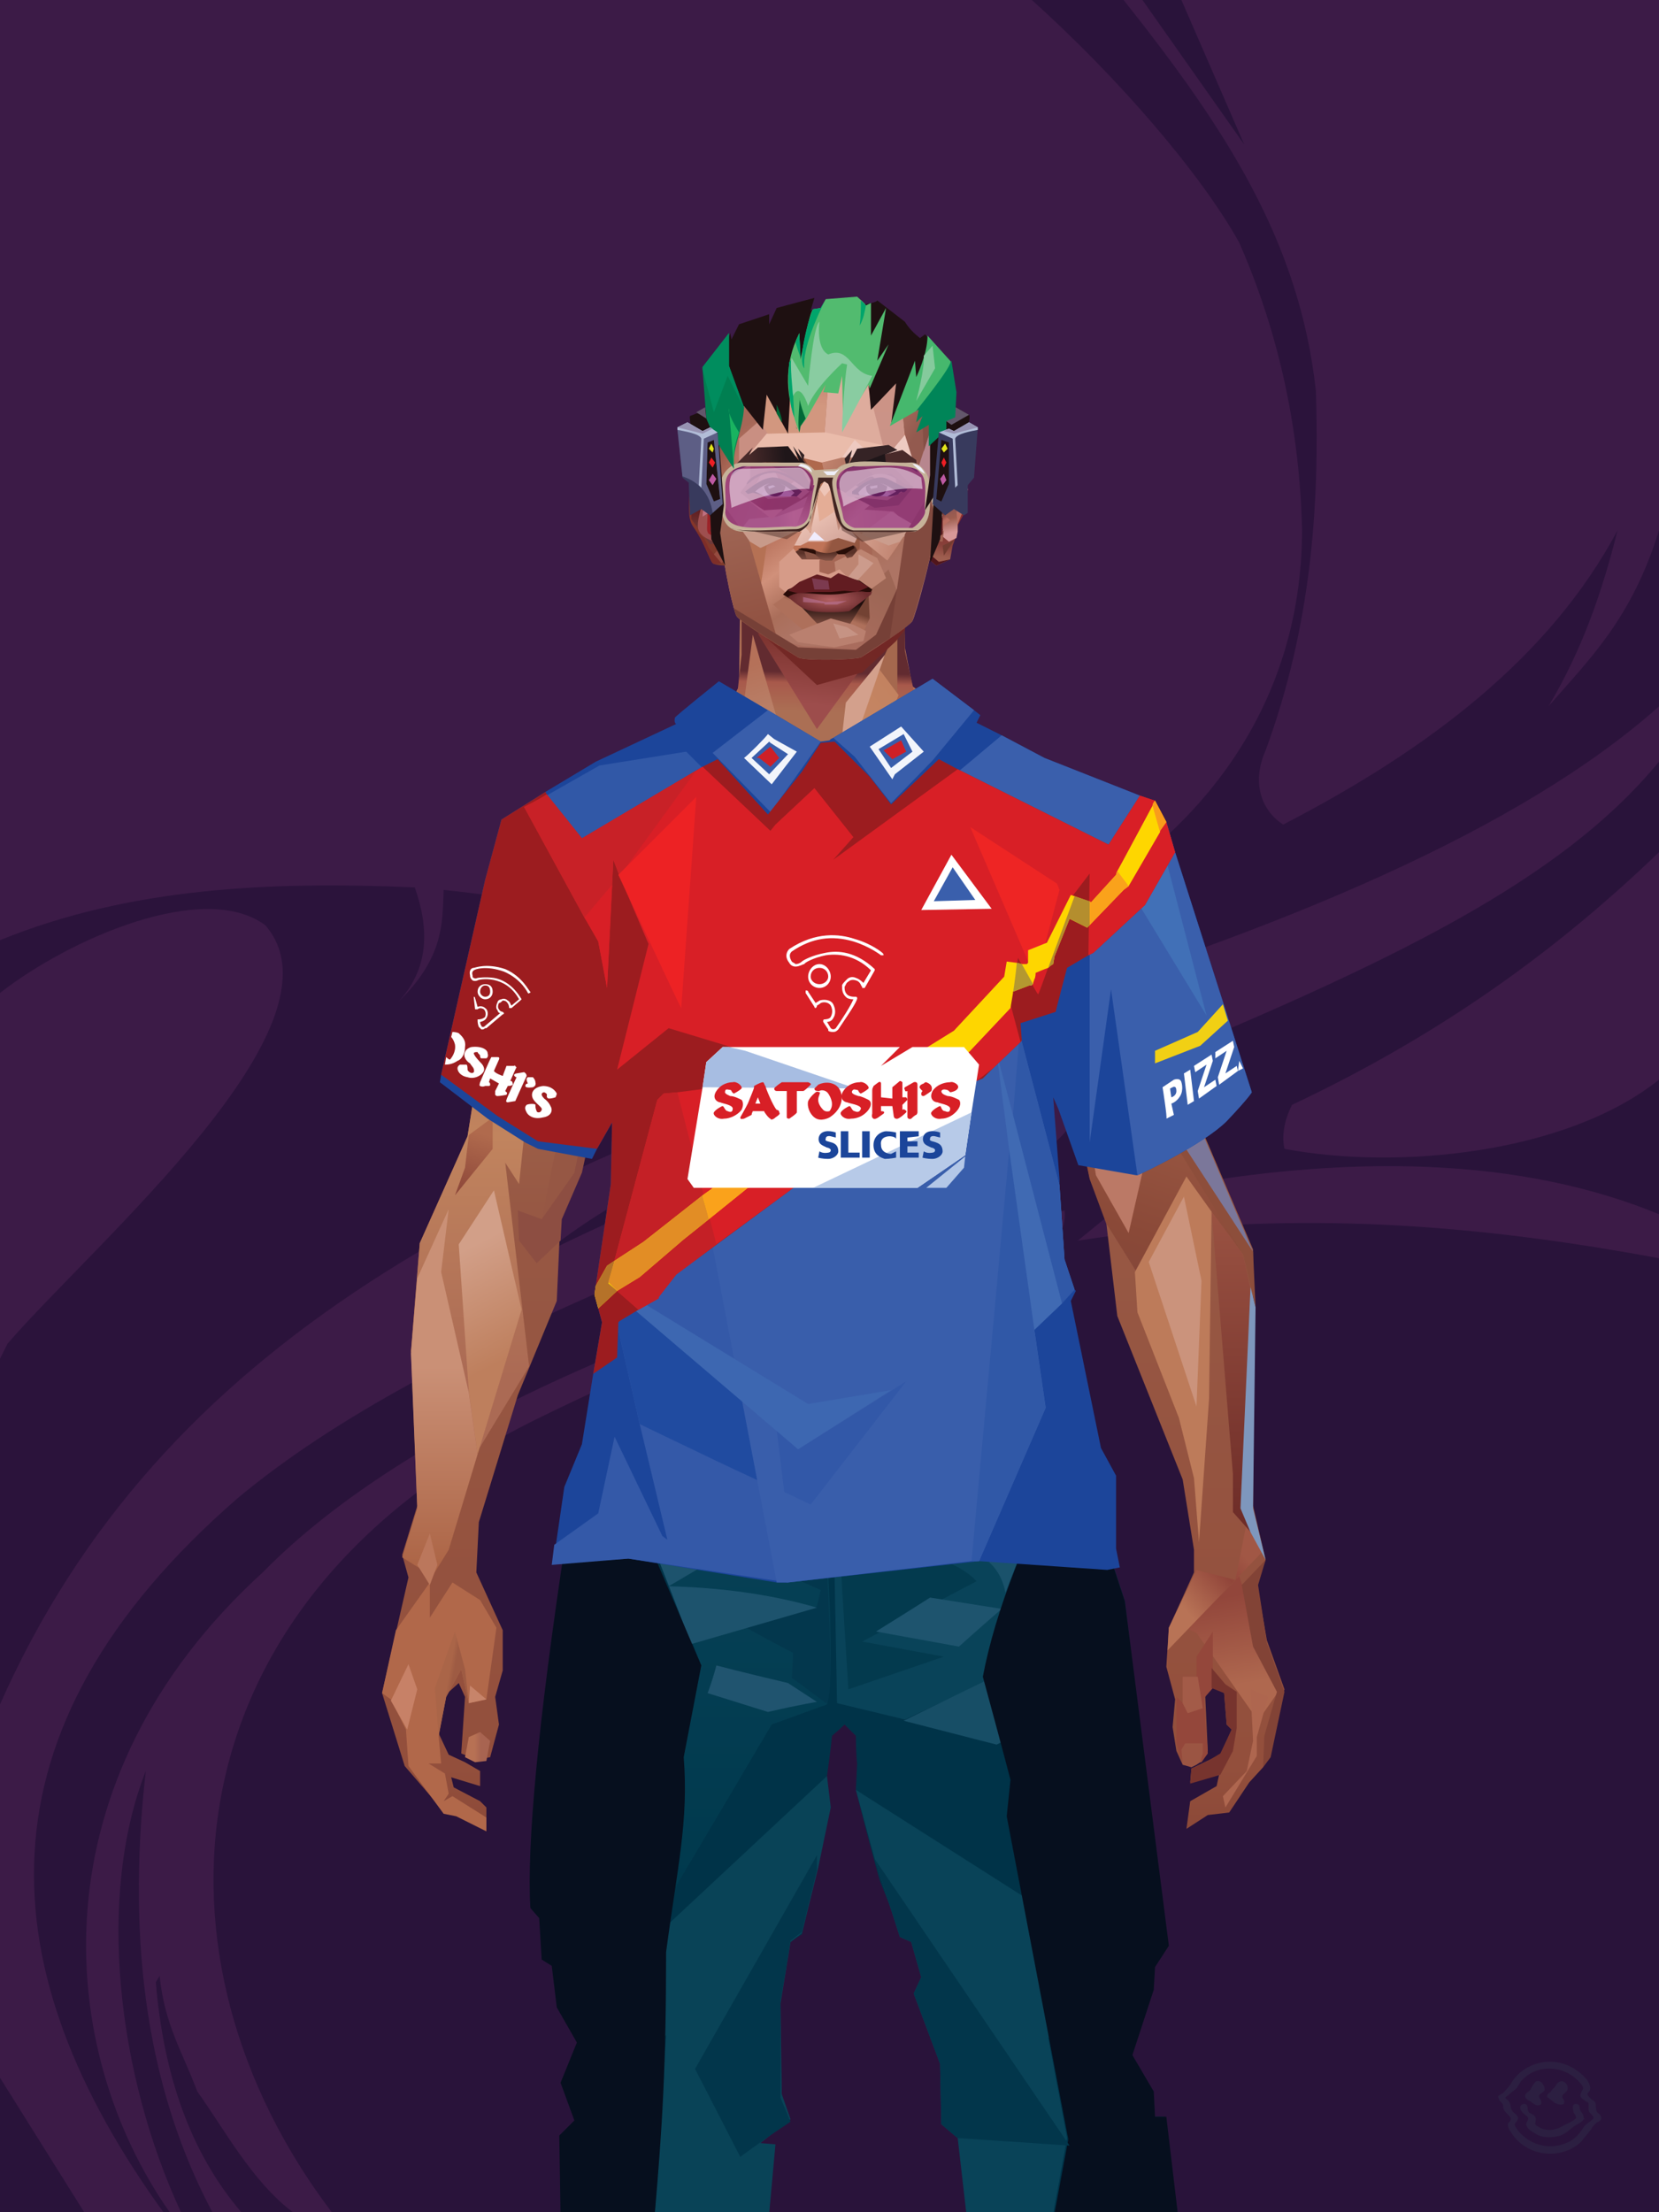 <?xml version="1.0" encoding="UTF-8"?>
<svg width="1320px" height="1760px" viewBox="0 0 1320 1760" version="1.1" xmlns="http://www.w3.org/2000/svg" xmlns:xlink="http://www.w3.org/1999/xlink">
<defs >
</defs >
<g stroke="none" stroke-width="1" fill="none" id="id-bg-80-Artboard-0" fill-rule="evenodd">
<g id="id-bg-80-Artboard-1">
<rect fill="#3c1b47" width="1320" height="1760" x="0" y="0" id="id-bg-80-Artboard-2">
</rect >
<g transform="translate(0,0)" fill="#29133a" id="id-bg-80-Artboard-3">
<path d="M 264 1760 C 112 1560 129 1276 427 1129 C 794 948 1066 954 1320 1001 L 1320 1760 C 616 1760 264 1760 264 1760 Z" id="id-bg-80-Artboard-4">
</path >
<path d="M 124 1577 C 130 1650 151 1712 192 1760 C 192 1760 233 1760 233 1760 C 200 1735 178 1693 157 1664 C 145 1632 131 1611 127 1572 L 124 1577 Z" id="id-bg-80-Artboard-5">
</path >
<path d="M 169 1760 C 153 1760 144 1760 144 1760 C 93 1650 77 1508 116 1409 C 100 1550 119 1666 169 1760 Z" id="id-bg-80-Artboard-6">
</path >
<path d="M 135 1760 C 133 1760 130 1760 130 1760 C -8 1569 -25 1378 189 1192 C 347 1060 622 974 827 882 C 819 907 820 917 831 914 C 844 908 857 892 867 865 C 1088 774 1236 708 1320 606 C 1320 654 1320 678 1320 678 C 1244 751 1153 820 1028 879 C 1021 893 1020 905 1022 914 C 1112 931 1246 918 1320 859 C 1320 930 1320 966 1320 966 C 1213 922 1075 915 903 950 C 844 998 815 1022 815 1022 C 838 998 849 978 847 963 C 547 1038 325 1133 209 1251 C 27 1417 44 1630 135 1760 Z" id="id-bg-80-Artboard-4">
</path >
<path d="M 1320 562 C 1210 660 1020 740 791 809 C 396 928 127 1069 0 1356 C 0 1173 0 1081 0 1081 C 4 1073 6 1069 6 1069 C 75 989 280 815 211 736 C 162 700 55 747 0 790 L 0 748 C 103 706 216 701 330 706 C 342 740 341 771 317 797 C 353 762 352 735 353 708 C 468 720 583 751 726 738 C 773 696 797 675 797 675 C 743 744 717 779 717 779 C 761 747 783 731 783 731 C 807 727 834 721 867 712 C 979 641 1036 539 1036 421 C 1034 342 1018 266 986 193 C 956 139 891 63 821 0 L 894 0 C 975 102 1034 192 1047 311 C 1050 404 1043 499 1007 597 C 995 624 1005 646 1021 656 C 1137 596 1233 523 1287 422 C 1275 470 1259 517 1232 562 C 1264 525 1298 493 1320 422 L 1320 562 Z" opacity="0.888" id="id-bg-80-Artboard-4">
</path >
<path d="M 909 0 L 990 115 L 940 0 C 919 0 909 0 909 0 Z" id="id-bg-80-Artboard-9">
</path >
<polygon points="0 1653 0 1760 67 1760" id="id-bg-80-Artboard-10">
</polygon >
<path d="M 790 834 L 810 825 C 770 853 742 870 686 895 C 606 921 515 956 433 997 C 490 952 540 930 623 897 C 683 875 739 854 790 834 Z" id="id-bg-80-Artboard-11">
</path >
<path d="M 850 810 C 791 856 762 878 762 878 L 832 850 C 844 824 850 810 850 810 Z" id="id-bg-80-Artboard-12">
</path >
</g >
</g >
</g >
<defs >
<linearGradient x1="50%" y1="6%" x2="50%" y2="100%" id="id-male-6.6_base_3-0">
<stop stop-color="#b37355" offset="0%">
</stop >
<stop stop-color="#c58b67" offset="8%">
</stop >
<stop stop-color="#a5684c" offset="20%">
</stop >
<stop stop-color="#975844" offset="34%">
</stop >
<stop stop-color="#934f3c" offset="71%">
</stop >
<stop stop-color="#602521" offset="100%">
</stop >
</linearGradient >
<linearGradient x1="50%" y1="-10%" x2="50%" y2="84%" id="id-male-6.6_base_3-1">
<stop stop-color="#a86549" offset="0%">
</stop >
<stop stop-color="#c1845e" offset="49%">
</stop >
<stop stop-color="#ab6a54" offset="100%">
</stop >
</linearGradient >
<linearGradient x1="57%" y1="50%" x2="47%" y2="56%" id="id-male-6.6_base_3-2">
<stop stop-color="#7a3a33" offset="0%">
</stop >
<stop stop-color="#783731" offset="100%">
</stop >
</linearGradient >
<linearGradient x1="45%" y1="35%" x2="55%" y2="47%" id="id-male-6.6_base_3-3">
<stop stop-color="#a66552" offset="0%">
</stop >
<stop stop-color="#824237" offset="100%">
</stop >
</linearGradient >
<linearGradient x1="54%" y1="31%" x2="47%" y2="81%" id="id-male-6.6_base_3-4">
<stop stop-color="#a5684e" offset="0%">
</stop >
<stop stop-color="#a7644c" offset="20%">
</stop >
<stop stop-color="#8a4938" offset="71%">
</stop >
<stop stop-color="#854739" offset="81%">
</stop >
<stop stop-color="#824036" offset="100%">
</stop >
</linearGradient >
<linearGradient x1="43%" y1="38%" x2="54%" y2="44%" id="id-male-6.6_base_3-5">
<stop stop-color="#aa6548" offset="0%">
</stop >
<stop stop-color="#9e5b43" offset="100%">
</stop >
</linearGradient >
<linearGradient x1="46%" y1="8%" x2="58%" y2="82%" id="id-male-6.6_base_3-6">
<stop stop-color="#c9906f" offset="0%">
</stop >
<stop stop-color="#a45848" offset="100%">
</stop >
</linearGradient >
<linearGradient x1="50%" y1="41%" x2="49%" y2="65%" id="id-male-6.6_base_3-7">
<stop stop-color="#622b30" offset="0%">
</stop >
<stop stop-color="#a8594b" offset="27%">
</stop >
<stop stop-color="#ab6f54" offset="100%">
</stop >
</linearGradient >
<linearGradient x1="63%" y1="4%" x2="25%" y2="77%" id="id-male-6.6_base_3-8">
<stop stop-color="#d2a185" offset="0%">
</stop >
<stop stop-color="#d5a88f" offset="55%">
</stop >
<stop stop-color="#b97a5d" offset="100%">
</stop >
</linearGradient >
<linearGradient x1="50%" y1="23%" x2="41%" y2="77%" id="id-male-6.6_base_3-9">
<stop stop-color="#7f3531" offset="0%">
</stop >
<stop stop-color="#9d4d4c" offset="100%">
</stop >
</linearGradient >
<linearGradient x1="47%" y1="22%" x2="55%" y2="89%" id="id-male-6.6_base_3-10">
<stop stop-color="#b57159" offset="0%">
</stop >
<stop stop-color="#bc8971" offset="100%">
</stop >
</linearGradient >
<linearGradient x1="86%" y1="87%" x2="11%" y2="66%" id="id-male-6.6_base_3-11">
<stop stop-color="#9e5c4a" offset="0%">
</stop >
<stop stop-color="#8c4e40" offset="100%">
</stop >
</linearGradient >
<linearGradient x1="71%" y1="11%" x2="50%" y2="100%" id="id-male-6.6_base_3-12">
<stop stop-color="#b27255" offset="0%">
</stop >
<stop stop-color="#a5684c" offset="100%" stop-opacity="0">
</stop >
</linearGradient >
<linearGradient x1="66%" y1="46%" x2="56%" y2="43%" id="id-male-6.6_base_3-13">
<stop stop-color="#8e5040" offset="0%">
</stop >
<stop stop-color="#7d403a" offset="100%">
</stop >
</linearGradient >
<linearGradient x1="100%" y1="41%" x2="50%" y2="63%" id="id-male-6.6_base_3-14">
<stop stop-color="#712725" offset="0%">
</stop >
<stop stop-color="#732825" offset="100%">
</stop >
</linearGradient >
<linearGradient x1="69%" y1="20%" x2="50%" y2="100%" id="id-male-6.6_base_3-15">
<stop stop-color="#925342" offset="0%">
</stop >
<stop stop-color="#9d5a48" offset="100%">
</stop >
</linearGradient >
<linearGradient x1="36%" y1="20%" x2="57%" y2="81%" id="id-male-6.6_base_3-16">
<stop stop-color="#b07254" offset="0%">
</stop >
<stop stop-color="#b37355" offset="100%">
</stop >
</linearGradient >
<linearGradient x1="26%" y1="83%" x2="92%" y2="50%" id="id-male-6.6_base_3-17">
<stop stop-color="#c48864" offset="0%" stop-opacity="0">
</stop >
<stop stop-color="#c38b6b" offset="99%">
</stop >
</linearGradient >
<linearGradient x1="17%" y1="56%" x2="85%" y2="45%" id="id-male-6.6_base_3-18">
<stop stop-color="#d0a183" offset="0%" stop-opacity="0">
</stop >
<stop stop-color="#d0a183" offset="51%">
</stop >
<stop stop-color="#c68e6e" offset="100%">
</stop >
</linearGradient >
<linearGradient x1="17%" y1="24%" x2="74%" y2="87%" id="id-male-6.6_base_3-19">
<stop stop-color="#c78e6c" offset="0%">
</stop >
<stop stop-color="#b87755" offset="100%">
</stop >
</linearGradient >
<linearGradient x1="26%" y1="42%" x2="80%" y2="75%" id="id-male-6.6_base_3-20">
<stop stop-color="#d9b09c" offset="0%">
</stop >
<stop stop-color="#d5a88f" offset="100%" stop-opacity="0">
</stop >
</linearGradient >
<linearGradient x1="29%" y1="56%" x2="77%" y2="50%" id="id-male-6.6_base_3-21">
<stop stop-color="#cda484" offset="0%">
</stop >
<stop stop-color="#cb9d7c" offset="100%" stop-opacity="0">
</stop >
</linearGradient >
<linearGradient x1="74%" y1="24%" x2="34%" y2="74%" id="id-male-6.6_base_3-22">
<stop stop-color="#c38260" offset="0%">
</stop >
<stop stop-color="#c58865" offset="100%">
</stop >
</linearGradient >
<linearGradient x1="66%" y1="100%" x2="40%" y2="0%" id="id-male-6.6_base_3-23">
<stop stop-color="#bc7a58" offset="0%">
</stop >
<stop stop-color="#d7aa98" offset="46%">
</stop >
<stop stop-color="#c28360" offset="100%">
</stop >
</linearGradient >
<linearGradient x1="52%" y1="13%" x2="59%" y2="75%" id="id-male-6.6_base_3-24">
<stop stop-color="#92463b" offset="0%">
</stop >
<stop stop-color="#af684f" offset="100%">
</stop >
</linearGradient >
<linearGradient x1="28%" y1="76%" x2="73%" y2="20%" id="id-male-6.6_base_3-25">
<stop stop-color="#b87356" offset="0%">
</stop >
<stop stop-color="#91453a" offset="67%">
</stop >
<stop stop-color="#a15745" offset="100%">
</stop >
</linearGradient >
<linearGradient x1="50%" y1="0%" x2="50%" y2="100%" id="id-male-6.6_base_3-26">
<stop stop-color="#9a5242" offset="0%">
</stop >
<stop stop-color="#6c2b27" offset="100%">
</stop >
</linearGradient >
<linearGradient x1="66%" y1="59%" x2="24%" y2="66%" id="id-male-6.6_base_3-27">
<stop stop-color="#a36149" offset="0%">
</stop >
<stop stop-color="#c07f5d" offset="100%">
</stop >
</linearGradient >
<linearGradient x1="41%" y1="11%" x2="55%" y2="61%" id="id-male-6.6_base_3-28">
<stop stop-color="#cd9781" offset="0%">
</stop >
<stop stop-color="#b4705c" offset="100%">
</stop >
</linearGradient >
<linearGradient x1="19%" y1="58%" x2="66%" y2="43%" id="id-male-6.6_base_3-29">
<stop stop-color="#d3a389" offset="0%">
</stop >
<stop stop-color="#c38761" offset="100%">
</stop >
</linearGradient >
<linearGradient x1="73%" y1="50%" x2="30%" y2="53%" id="id-male-6.6_base_3-30">
<stop stop-color="#9b5f42" offset="0%">
</stop >
<stop stop-color="#b67b61" offset="100%">
</stop >
</linearGradient >
<linearGradient x1="31%" y1="0%" x2="50%" y2="100%" id="id-male-6.6_base_3-31">
<stop stop-color="#d5a897" offset="0%">
</stop >
<stop stop-color="#d1a08e" offset="100%">
</stop >
</linearGradient >
<linearGradient x1="29%" y1="43%" x2="65%" y2="100%" id="id-male-6.6_base_3-32">
<stop stop-color="#d29d85" offset="0%">
</stop >
<stop stop-color="#c18265" offset="100%">
</stop >
</linearGradient >
<linearGradient x1="13%" y1="78%" x2="84%" y2="50%" id="id-male-6.6_base_3-33">
<stop stop-color="#b77456" offset="0%">
</stop >
<stop stop-color="#aa6244" offset="100%">
</stop >
</linearGradient >
<linearGradient x1="50%" y1="0%" x2="36%" y2="100%" id="id-male-6.6_base_3-34">
<stop stop-color="#d1a187" offset="0%">
</stop >
<stop stop-color="#cc957e" offset="100%">
</stop >
</linearGradient >
<linearGradient x1="50%" y1="28%" x2="64%" y2="55%" id="id-male-6.6_base_3-35">
<stop stop-color="#cf9d80" offset="0%">
</stop >
<stop stop-color="#c38869" offset="100%">
</stop >
</linearGradient >
<linearGradient x1="40%" y1="55%" x2="62%" y2="71%" id="id-male-6.6_base_3-36">
<stop stop-color="#b47251" offset="0%">
</stop >
<stop stop-color="#ba7b58" offset="100%">
</stop >
</linearGradient >
<linearGradient x1="9%" y1="37%" x2="88%" y2="55%" id="id-male-6.6_base_3-37">
<stop stop-color="#9d5d46" offset="0%">
</stop >
<stop stop-color="#86473b" offset="100%">
</stop >
</linearGradient >
<linearGradient x1="62%" y1="19%" x2="50%" y2="100%" id="id-male-6.6_base_3-38">
<stop stop-color="#b06a4d" offset="0%">
</stop >
<stop stop-color="#8e483a" offset="100%">
</stop >
</linearGradient >
<linearGradient x1="45%" y1="18%" x2="51%" y2="67%" id="id-male-6.6_base_3-39">
<stop stop-color="#d29f88" offset="0%">
</stop >
<stop stop-color="#be7f5d" offset="100%">
</stop >
</linearGradient >
<linearGradient x1="50%" y1="43%" x2="50%" y2="100%" id="id-male-6.6_base_3-40">
<stop stop-color="#ca9076" offset="0%">
</stop >
<stop stop-color="#ab6344" offset="100%">
</stop >
</linearGradient >
<linearGradient x1="45%" y1="50%" x2="58%" y2="50%" id="id-male-6.6_base_3-41">
<stop stop-color="#9d5d49" offset="0%">
</stop >
<stop stop-color="#be836d" offset="100%">
</stop >
</linearGradient >
<linearGradient x1="33%" y1="74%" x2="77%" y2="42%" id="id-male-6.6_base_3-42">
<stop stop-color="#a8644f" offset="0%">
</stop >
<stop stop-color="#b6765a" offset="100%">
</stop >
</linearGradient >
<linearGradient x1="63%" y1="59%" x2="38%" y2="59%" id="id-male-6.6_base_3-43">
<stop stop-color="#a86451" offset="0%">
</stop >
<stop stop-color="#b77154" offset="100%">
</stop >
</linearGradient >
<linearGradient x1="50%" y1="0%" x2="50%" y2="100%" id="id-male-6.6_base_3-44">
<stop stop-color="#bd907d" offset="0%">
</stop >
<stop stop-color="#9e5744" offset="100%">
</stop >
</linearGradient >
<linearGradient x1="47%" y1="47%" x2="53%" y2="50%" id="id-male-6.6_base_3-45">
<stop stop-color="#c19b86" offset="0%">
</stop >
<stop stop-color="#9e5744" offset="100%">
</stop >
</linearGradient >
<linearGradient x1="50%" y1="0%" x2="50%" y2="100%" id="id-male-6.6_base_3-46">
<stop stop-color="#ac6553" offset="0%">
</stop >
<stop stop-color="#9e5644" offset="100%">
</stop >
</linearGradient >
<linearGradient x1="50%" y1="0%" x2="50%" y2="100%" id="id-male-6.6_base_3-47">
<stop stop-color="#b28775" offset="0%">
</stop >
<stop stop-color="#b68776" offset="100%">
</stop >
</linearGradient >
<linearGradient x1="0%" y1="55%" x2="100%" y2="55%" id="id-male-6.6_base_3-48">
<stop stop-color="#a2675e" offset="0%">
</stop >
<stop stop-color="#8f4f4c" offset="100%">
</stop >
</linearGradient >
<linearGradient x1="50%" y1="0%" x2="50%" y2="100%" id="id-male-6.6_base_3-49">
<stop stop-color="#af8873" offset="0%">
</stop >
<stop stop-color="#93493e" offset="100%">
</stop >
</linearGradient >
<linearGradient x1="49%" y1="20%" x2="52%" y2="96%" id="id-male-6.6_base_3-50">
<stop stop-color="#9b5650" offset="0%">
</stop >
<stop stop-color="#984d3f" offset="100%">
</stop >
</linearGradient >
<linearGradient x1="50%" y1="0%" x2="50%" y2="100%" id="id-male-6.6_base_3-51">
<stop stop-color="#5a1d24" offset="0%">
</stop >
<stop stop-color="#72332b" offset="100%">
</stop >
</linearGradient >
<linearGradient x1="33%" y1="47%" x2="59%" y2="56%" id="id-male-6.6_base_3-52">
<stop stop-color="#8e4d39" offset="0%">
</stop >
<stop stop-color="#7c3a31" offset="100%">
</stop >
</linearGradient >
</defs >
<g transform="translate(304,473)" id="id-male-6.6_base_3-53">
<polygon points="174 662 139 824 137 906 146 1082 171 1154 176 1211 174 1230 175 1284 287 1284 284 1265 308 1195 306 1124 345 952 343 912 353 879 362 881 371 877 383 904 391 970 434 1079 457 1202 475 1252 475 1284 596 1284 600 1225 591 1146 609 1103 612 997 596 842 545 671 539 640 528 606 531 569 509 498 522 403 539 360 539 348 563 464 576 498 585 574 637 704 646 760 646 778 626 822 624 853 631 879 629 901 632 920 637 931 647 931 657 920 655 877 659 867 670 874 672 899 676 903 667 923 644 934 643 945 666 939 664 948 643 960 640 982 657 971 674 969 690 945 701 933 704 926 707 923 713 892 718 871 704 832 696 786 703 768 693 725 693 521 652 425 629 282 626 203 612 175 567 156 548 141 530 139 479 114 422 73 416 42 415 1 285 0 284 73 279 83 242 114 196 137 171 139 155 156 108 175 91 228 91 287 68 431 30 516 23 602 28 725 16 764 21 782 0 874 18 932 49 968 59 970 83 982 83 965 78 960 57 949 55 941 78 948 78 936 66 929 53 923 45 906 51 875 61 866 66 877 63 922 75 927 86 925 93 899 90 877 96 856 96 824 75 778 77 738 108 637 139 562 142 495 159 458 180 358 199 403 203 461 211 504 188 564 191 608" fill="url(#id-male-6.6_base_3-0)" id="id-male-6.6_base_3-54">
</polygon >
<polygon points="91 287 68 431 30 516 23 602 72 688 117 614 98 452 109 469 123 336 102 372 109 294 88 309 109 285" fill="url(#id-male-6.6_base_3-1)" id="id-male-6.6_base_3-54">
</polygon >
<polygon points="383 906 391 972 434 1081 457 1204 475 1254 475 1287 596 1287 600 1226 591 1148 609 1105 612 999 602 904 584 908 584 846 535 683 456 705 382 878" fill="url(#id-male-6.6_base_3-2)" id="id-male-6.6_base_3-54">
</polygon >
<polygon points="137 907 146 1083 171 1156 176 1212 174 1232 175 1286 175 1287 287 1287 284 1266 308 1197 306 1126 345 954 343 923 293 814 263 724 247 711" fill="url(#id-male-6.6_base_3-3)" id="id-male-6.6_base_3-54">
</polygon >
<polygon points="545 673 539 641 528 608 531 571 509 500 522 405 539 361 539 350 563 465 576 500 601 540 660 491 688 529 652 427 629 283 626 205 612 177 568 157 548 142 530 141 479 116 422 75 416 44 415 3 360 3 360 715 462 724" fill="url(#id-male-6.6_base_3-4)" id="id-male-6.6_base_3-54">
</polygon >
<polygon points="83 984 59 972 49 970 21 932 19 903 7 879 0 874 11 824 38 786 38 814 56 786 78 800 91 822 83 879 69 882 63 855 51 877 45 908 47 930 37 930 50 938 53 954 49 960 56 956 83 973" fill="#b1684a" id="id-male-6.6_base_3-59">
</polygon >
<polygon points="66 855 69 882 63 855 51 877 45 908 42 870 58 825" fill="url(#id-male-6.6_base_3-5)" id="id-male-6.6_base_3-59">
</polygon >
<polygon points="83 879 69 882 70 868" fill="#c7846a" id="id-male-6.6_base_3-59">
</polygon >
<polygon points="481 376 513 349 558 291 522 368" fill="#885f60" id="id-male-6.6_base_3-62">
</polygon >
<polygon points="313 697 260 560 246 448 259 424 355 408 361 366 317 404 285 409 267 378 313 343 394 351 431 378 420 404 368 399 371 404 449 421 466 441 449 510 466 547 406 697 358 717" fill="url(#id-male-6.6_base_3-6)" id="id-male-6.6_base_3-63">
</polygon >
<polygon points="410 90 430 82 423 76 416 45 416 7 286 9 286 48 283 76 278 86 244 114 195 139 366 139 390 70 410 26" fill="url(#id-male-6.6_base_3-7)" id="id-male-6.6_base_3-64">
</polygon >
<polygon points="182 180 133 231 97 289 97 231 113 182 165 159" fill="url(#id-male-6.6_base_3-8)" id="id-male-6.6_base_3-65">
</polygon >
<polygon points="346 107 384 55 409 31 414 23 299 31" fill="url(#id-male-6.6_base_3-9)" id="id-male-6.6_base_3-66">
</polygon >
<polygon points="287 93 295 32 323 129" fill="url(#id-male-6.6_base_3-10)" id="id-male-6.6_base_3-67">
</polygon >
<polygon points="336 139 314 151 270 146 224 139" fill="#e2b4a4" id="id-male-6.6_base_3-68">
</polygon >
<polygon points="410 84 409 136 461 129" fill="url(#id-male-6.6_base_3-11)" id="id-male-6.6_base_3-69">
</polygon >
<polygon points="173 246 167 286 191 351 263 386 328 330 359 330 359 152 348 139 336 139 309 152" fill="url(#id-male-6.6_base_3-12)" id="id-male-6.6_base_3-70">
</polygon >
<polygon points="464 159 516 190 500 159" fill="url(#id-male-6.6_base_3-13)" id="id-male-6.6_base_3-71">
</polygon >
<polygon points="302 31 346 72 382 62 409 37 416 28 416 13" fill="url(#id-male-6.6_base_3-14)" id="id-male-6.6_base_3-72">
</polygon >
<polygon points="263 151 191 202 219 151" fill="#b17054" id="id-male-6.6_base_3-73">
</polygon >
<polygon points="154 206 170 170 122 188" fill="#deb7a9" id="id-male-6.6_base_3-74">
</polygon >
<polygon points="358 285 344 299 323 318 305 354 358 345 354 305" fill="url(#id-male-6.6_base_3-15)" id="id-male-6.6_base_3-75">
</polygon >
<polygon points="260 361 265 387 203 371 191 347" fill="#94523b" id="id-male-6.6_base_3-76">
</polygon >
<polygon points="198 362 181 359 167 284" fill="#5e2227" id="id-male-6.6_base_3-77">
</polygon >
<polygon points="477 341 477 335 488 326 496 325 509 338 496 348 485 354" fill="#5d2221" id="id-male-6.6_base_3-78">
</polygon >
<polygon points="314 151 342 220 317 293 237 351 209 318 172 251 185 205 270 146" fill="url(#id-male-6.6_base_3-16)" id="id-male-6.6_base_3-79">
</polygon >
<polygon points="314 151 330 238 209 318 172 251 185 205 270 146" fill="url(#id-male-6.6_base_3-17)" id="id-male-6.6_base_3-79">
</polygon >
<polygon points="314 151 350 205 220 227 185 205 270 146" fill="url(#id-male-6.6_base_3-18)" opacity="0.369" id="id-male-6.6_base_3-79">
</polygon >
<polygon points="211 335 223 322 242 327 244 332 235 353 213 349" fill="#642b26" id="id-male-6.6_base_3-82">
</polygon >
<polygon points="224 339 226 342 226 345 222 349 235 350 242 333 230 338 227 335" fill="#70434f" id="id-male-6.6_base_3-83">
</polygon >
<polygon points="488 343 491 347 486 351 479 338 489 327 495 327 493 336" fill="#6f373c" id="id-male-6.6_base_3-84">
</polygon >
<polygon points="485 339 488 343 493 337" fill="#92523e" id="id-male-6.6_base_3-85">
</polygon >
<polygon points="359 162 359 291 406 325 455 347 529 267 463 182 415 166" fill="url(#id-male-6.6_base_3-19)" id="id-male-6.6_base_3-86">
</polygon >
<polygon points="359 178 359 281 391 302 391 249 489 270 461 189 415 166" fill="url(#id-male-6.6_base_3-20)" id="id-male-6.6_base_3-86">
</polygon >
<polygon points="359 178 359 219 472 220 461 189 415 166 371 163" fill="url(#id-male-6.6_base_3-21)" id="id-male-6.6_base_3-86">
</polygon >
<polygon points="358 178 372 168 440 156 413 137 378 158 411 80 396 60 358 146" fill="url(#id-male-6.6_base_3-22)" id="id-male-6.6_base_3-89">
</polygon >
<polygon points="346 140 358 152 372 129 400 48 369 86 364 130" fill="#d3a08c" id="id-male-6.6_base_3-90">
</polygon >
<polygon points="591 281 601 226 559 159 514 159 523 138 499 156 571 263" fill="url(#id-male-6.6_base_3-23)" id="id-male-6.6_base_3-91">
</polygon >
<polygon points="609 298 626 332 629 285 627 227 614 207 617 251" fill="#8581a0" id="id-male-6.6_base_3-92">
</polygon >
<polygon points="554 159 567 157 612 177 614 192 579 175 603 207 601 226" fill="#b67758" id="id-male-6.6_base_3-93">
</polygon >
<polygon points="641 823 648 826 697 896 713 873 682 781" fill="url(#id-male-6.6_base_3-24)" id="id-male-6.6_base_3-94">
</polygon >
<polygon points="625 840 700 762 688 738 679 784 648 776 626 822" fill="url(#id-male-6.6_base_3-25)" id="id-male-6.6_base_3-94">
</polygon >
<polygon points="648 862 648 845 661 825 661 870 654 878 657 922 652 929 637 929 632 914 632 893 632 877 644 888" fill="#94473b" id="id-male-6.6_base_3-96">
</polygon >
<polygon points="554 375 577 333 607 451 594 508 568 462" fill="#bb7966" id="id-male-6.6_base_3-97">
</polygon >
<polygon points="623 326 643 425 633 431 693 523 652 427 636 326 625 315" fill="#7b779a" id="id-male-6.6_base_3-98">
</polygon >
<polygon points="628 274 638 339 623 314" fill="#6f393c" id="id-male-6.6_base_3-99">
</polygon >
<polygon points="693 523 695 567 685 525 618 416 633 431" fill="#8d4e3b" id="id-male-6.6_base_3-100">
</polygon >
<polygon points="640 463 599 539 601 571 634 655 646 703 650 754 658 640 660 491" fill="#bd7b5a" id="id-male-6.6_base_3-101">
</polygon >
<polygon points="610 531 648 646 652 546 638 479" fill="#cb937c" id="id-male-6.6_base_3-101">
</polygon >
<polygon points="693 748 677 730 677 700 660 491 685 525 691 552 684 727" fill="url(#id-male-6.6_base_3-26)" id="id-male-6.6_base_3-103">
</polygon >
<polygon points="691 746 703 768 693 727 695 567 691 551 683 727" fill="#7e97bd" id="id-male-6.6_base_3-104">
</polygon >
<polygon points="260 559 310 683 355 716 263 713 238 685 195 582" fill="url(#id-male-6.6_base_3-27)" id="id-male-6.6_base_3-105">
</polygon >
<polygon points="637 931 636 919 639 914 653 914 653 922 651 929 648 931 644 933" fill="#9b5543" id="id-male-6.6_base_3-106">
</polygon >
<polygon points="637 861 637 882 641 890 653 886 649 861" fill="#a35b48" id="id-male-6.6_base_3-107">
</polygon >
<polygon points="691 871 693 912 688 936 669 956 671 965 696 924 696 909 705 877" fill="#ae664f" id="id-male-6.6_base_3-108">
</polygon >
<polygon points="703 768 684 788 693 837 712 873 702 908 701 933 707 925 718 873 704 834 697 788" fill="#824336" id="id-male-6.6_base_3-109">
</polygon >
<polygon points="667 939 643 946 644 934 657 928 667 922 676 903 672 899 670 874 660 870 660 854 671 867 680 873 680 902 677 920" fill="#77342e" id="id-male-6.6_base_3-110">
</polygon >
<polygon points="361 510 359 634 426 561 420 535" fill="url(#id-male-6.6_base_3-28)" opacity="0.626" id="id-male-6.6_base_3-111">
</polygon >
<polygon points="319 403 289 399 268 380 313 343 361 348 362 372" fill="url(#id-male-6.6_base_3-29)" id="id-male-6.6_base_3-112">
</polygon >
<polygon points="171 141 168 151 180 151 204 139 196 138" fill="url(#id-male-6.6_base_3-30)" id="id-male-6.6_base_3-113">
</polygon >
<polygon points="359 308 362 360 382 334" fill="#bb7863" opacity="0.625" id="id-male-6.6_base_3-114">
</polygon >
<polygon points="360 546 360 584 387 551 374 540" fill="url(#id-male-6.6_base_3-31)" opacity="0.626" id="id-male-6.6_base_3-115">
</polygon >
<polygon points="346 542 360 547 373 540 360 534" fill="#763735" id="id-male-6.6_base_3-116">
</polygon >
<polygon points="325 545 277 503 259 561 308 579" fill="url(#id-male-6.6_base_3-32)" opacity="0.758" id="id-male-6.6_base_3-117">
</polygon >
<polygon points="389 499 460 467 449 510 404 520" fill="url(#id-male-6.6_base_3-33)" id="id-male-6.6_base_3-118">
</polygon >
<polygon points="364 491 361 403 420 428" fill="url(#id-male-6.6_base_3-34)" opacity="0.758" id="id-male-6.6_base_3-119">
</polygon >
<polygon points="262 446 333 446 323 469 279 492" fill="url(#id-male-6.6_base_3-35)" opacity="0.758" id="id-male-6.6_base_3-120">
</polygon >
<polygon points="259 425 279 496 259 561 236 528 213 443 227 425 243 447" fill="url(#id-male-6.6_base_3-36)" id="id-male-6.6_base_3-121">
</polygon >
<polygon points="412 343 444 374 466 383 499 351 447 354 416 339" fill="url(#id-male-6.6_base_3-37)" id="id-male-6.6_base_3-122">
</polygon >
<polygon points="164 252 163 278 128 284" fill="#85483c" id="id-male-6.6_base_3-123">
</polygon >
<polygon points="58 478 88 441 88 416 69 430 66 456" fill="url(#id-male-6.6_base_3-38)" id="id-male-6.6_base_3-124">
</polygon >
<polygon points="76 684 69 634 61 517 89 474 111 569" fill="url(#id-male-6.6_base_3-39)" id="id-male-6.6_base_3-125">
</polygon >
<polygon points="53 489 47 539 69 635 76 684 53 760 40 781 16 766 28 727 23 604 28 544" fill="url(#id-male-6.6_base_3-40)" id="id-male-6.6_base_3-126">
</polygon >
<polygon points="136 452 127 497 153 460 177 340 170 300" fill="#965744" id="id-male-6.6_base_3-127">
</polygon >
<polygon points="181 359 159 460 143 497 142 514 123 532 109 514 108 490 127 497 153 460 177 340" fill="#8d4e42" id="id-male-6.6_base_3-127">
</polygon >
<polygon points="38 747 28 772 38 788 44 772" fill="#bb775c" id="id-male-6.6_base_3-129">
</polygon >
<polygon points="359 379 342 413 361 444 377 417" fill="url(#id-male-6.6_base_3-41)" id="id-male-6.6_base_3-130">
</polygon >
<polygon points="196 581 260 561 229 519" fill="url(#id-male-6.6_base_3-42)" id="id-male-6.6_base_3-131">
</polygon >
<polygon points="74 929 66 925 69 909 78 905 86 912 83 928" fill="url(#id-male-6.6_base_3-43)" id="id-male-6.6_base_3-132">
</polygon >
<polygon points="20 903 7 880 21 851 28 871" fill="#c78167" id="id-male-6.6_base_3-133">
</polygon >
<polygon points="218 1123 203 1040 191 913 171 1090 182 1169 230 1208 261 1237 270 1213 234 1175 212 1157 272 1191 281 1169" fill="url(#id-male-6.6_base_3-44)" opacity="0.808" id="id-male-6.6_base_3-134">
</polygon >
<polygon points="182 1207 181 1155 213 1106 236 1166 230 1210" fill="#a8614d" id="id-male-6.6_base_3-135">
</polygon >
<polygon points="187 902 211 1137 227 1161 275 1187 299 1137 272 1009 299 918 269 791 211 836" fill="url(#id-male-6.6_base_3-45)" id="id-male-6.6_base_3-136">
</polygon >
<polygon points="288 1079 311 1040 311 942 295 903 264 1019 275 1188 301 1137" fill="url(#id-male-6.6_base_3-46)" id="id-male-6.6_base_3-137">
</polygon >
<polygon points="584 908 604 1008 608 1106 614 998 599 887" fill="#848bb1" id="id-male-6.6_base_3-138">
</polygon >
<polygon points="430 886 488 1140 535 1115 561 925 566 886 536 816 500 786" fill="url(#id-male-6.6_base_3-47)" opacity="0.792" id="id-male-6.6_base_3-139">
</polygon >
<polygon points="581 921 588 1011 584 1112 576 1162 544 1046 566 886" fill="url(#id-male-6.6_base_3-48)" id="id-male-6.6_base_3-140">
</polygon >
<polygon points="561 1247 518 1200 472 1112 494 931 505 931 594 1188 579 1244" fill="url(#id-male-6.6_base_3-49)" id="id-male-6.6_base_3-141">
</polygon >
<polygon points="531 1221 539 1263 536 1269 516 1287 509 1287 500 1263 513 1199 488 1226 462 1170 472 1101 427 1010 398 877 469 771 518 739 536 818 500 787 433 890 477 1078 534 1212" fill="url(#id-male-6.6_base_3-50)" id="id-male-6.6_base_3-142">
</polygon >
<polygon points="321 1058 284 852 258 721 266 733 371 879 362 883 354 881 343 914 345 954" fill="#995346" id="id-male-6.6_base_3-143">
</polygon >
<polygon points="429 1068 424 875 536 705 454 704 380 865 384 906 391 972" fill="#9e5752" opacity="0.394" id="id-male-6.6_base_3-144">
</polygon >
<polygon points="175 1262 194 1287 206 1287 225 1226 213 1249 175 1221 174 1232" fill="#743428" id="id-male-6.6_base_3-145">
</polygon >
<polygon points="528 1227 554 1234 569 1169 549 1168" fill="#ac7064" id="id-male-6.6_base_3-146">
</polygon >
<polygon points="546 678 545 672 539 641 528 608 531 571 509 500 522 405 539 361 539 350 547 389 542 330 558 289 517 369 528 369 517 411 499 442 509 465 488 531 507 525 522 585 449 724" fill="url(#id-male-6.6_base_3-51)" id="id-male-6.6_base_3-54">
</polygon >
<polygon points="402 722 490 609 522 585 449 723" fill="#94493c" id="id-male-6.6_base_3-148">
</polygon >
<polygon points="174 664 139 826 137 907 139 937 238 690 352 886 354 881 362 883 371 879 383 906 471 773 548 712 596 844 545 673 539 641 478 697 449 723 278 705 232 657 188 566 191 610" fill="url(#id-male-6.6_base_3-52)" id="id-male-6.6_base_3-54">
</polygon >
<polygon points="189 616 211 620 190 586 190 609" fill="#813f3a" id="id-male-6.6_base_3-150">
</polygon >
<polygon points="139 836 225 709 167 697 139 826" fill="#753e2a" id="id-male-6.6_base_3-151">
</polygon >
<polygon points="518 734 596 843 547 678" fill="#622b30" id="id-male-6.6_base_3-152">
</polygon >
<polygon points="415 778 447 726 314 744 329 762" fill="#a6564c" opacity="0.52" id="id-male-6.6_base_3-54">
</polygon >
<polygon points="411 685 463 666 456 573" fill="#7a3b33" id="id-male-6.6_base_3-154">
</polygon >
</g >
<defs >
<linearGradient x1="53%" y1="5%" x2="47%" y2="91%" id="id-male-6.8_face_3-0">
<stop stop-color="#932126" offset="0%">
</stop >
<stop stop-color="#873f39" offset="82%">
</stop >
<stop stop-color="#9e5e4f" offset="100%">
</stop >
</linearGradient >
<linearGradient x1="62%" y1="61%" x2="50%" y2="36%" id="id-male-6.8_face_3-1">
<stop stop-color="#ba6e61" offset="0%">
</stop >
<stop stop-color="#4d1217" offset="100%">
</stop >
</linearGradient >
<linearGradient x1="50%" y1="13%" x2="57%" y2="81%" id="id-male-6.8_face_3-2">
<stop stop-color="#885154" offset="0%">
</stop >
<stop stop-color="#9e5e4f" offset="52%">
</stop >
<stop stop-color="#d79898" offset="100%">
</stop >
</linearGradient >
<linearGradient x1="50%" y1="0%" x2="54%" y2="88%" id="id-male-6.8_face_3-3">
<stop stop-color="#8b2f27" offset="0%">
</stop >
<stop stop-color="#803a2b" offset="100%">
</stop >
</linearGradient >
<linearGradient x1="36%" y1="75%" x2="36%" y2="18%" id="id-male-6.8_face_3-4">
<stop stop-color="#6f3938" offset="0%">
</stop >
<stop stop-color="#590f13" offset="100%">
</stop >
</linearGradient >
<linearGradient x1="33%" y1="21%" x2="62%" y2="79%" id="id-male-6.8_face_3-5">
<stop stop-color="#a56757" offset="0%">
</stop >
<stop stop-color="#b57363" offset="10%">
</stop >
<stop stop-color="#b9735d" offset="53%">
</stop >
<stop stop-color="#d0907a" offset="70%">
</stop >
<stop stop-color="#aa6e5a" offset="88%">
</stop >
<stop stop-color="#ad7464" offset="100%">
</stop >
</linearGradient >
<linearGradient x1="28%" y1="56%" x2="79%" y2="54%" id="id-male-6.8_face_3-6">
<stop stop-color="#c89a8a" offset="0%">
</stop >
<stop stop-color="#e0ad98" offset="16%">
</stop >
<stop stop-color="#c08c7d" offset="100%">
</stop >
</linearGradient >
<linearGradient x1="68%" y1="59%" x2="18%" y2="46%" id="id-male-6.8_face_3-7">
<stop stop-color="#b78372" offset="0%">
</stop >
<stop stop-color="#b4786a" offset="100%">
</stop >
</linearGradient >
<linearGradient x1="26%" y1="17%" x2="91%" y2="50%" id="id-male-6.8_face_3-8">
<stop stop-color="#945344" offset="0%">
</stop >
<stop stop-color="#b3715e" offset="16%">
</stop >
<stop stop-color="#cb8c74" offset="51%">
</stop >
<stop stop-color="#935a4f" offset="100%">
</stop >
</linearGradient >
<linearGradient x1="45%" y1="16%" x2="52%" y2="84%" id="id-male-6.8_face_3-9">
<stop stop-color="#9f6554" offset="0%">
</stop >
<stop stop-color="#925343" offset="100%">
</stop >
</linearGradient >
<linearGradient x1="91%" y1="32%" x2="50%" y2="77%" id="id-male-6.8_face_3-10">
<stop stop-color="#9d6655" offset="0%">
</stop >
<stop stop-color="#a96c5d" offset="100%">
</stop >
</linearGradient >
<linearGradient x1="72%" y1="40%" x2="61%" y2="55%" id="id-male-6.8_face_3-11">
<stop stop-color="#734233" offset="0%">
</stop >
<stop stop-color="#ae705b" offset="100%">
</stop >
</linearGradient >
<linearGradient x1="50%" y1="33%" x2="50%" y2="100%" id="id-male-6.8_face_3-12">
<stop stop-color="#1e0d0c" offset="0%">
</stop >
<stop stop-color="#7f4d40" offset="100%">
</stop >
</linearGradient >
<linearGradient x1="34%" y1="50%" x2="87%" y2="60%" id="id-male-6.8_face_3-13">
<stop stop-color="#d09a88" offset="0%">
</stop >
<stop stop-color="#c38774" offset="100%">
</stop >
</linearGradient >
<linearGradient x1="14%" y1="54%" x2="60%" y2="65%" id="id-male-6.8_face_3-14">
<stop stop-color="#945b4b" offset="0%">
</stop >
<stop stop-color="#894336" offset="50%">
</stop >
<stop stop-color="#824937" offset="100%">
</stop >
</linearGradient >
<linearGradient x1="50%" y1="0%" x2="50%" y2="100%" id="id-male-6.8_face_3-15">
<stop stop-color="#ce9386" offset="0%">
</stop >
<stop stop-color="#c99387" offset="100%">
</stop >
</linearGradient >
<linearGradient x1="50%" y1="9%" x2="44%" y2="54%" id="id-male-6.8_face_3-16">
<stop stop-color="#c58372" offset="0%">
</stop >
<stop stop-color="#d2977f" offset="100%">
</stop >
</linearGradient >
<linearGradient x1="61%" y1="87%" x2="61%" y2="8%" id="id-male-6.8_face_3-17">
<stop stop-color="#deac9d" offset="0%" stop-opacity="0">
</stop >
<stop stop-color="#d69c96" offset="100%">
</stop >
</linearGradient >
<radialGradient cx="50%" cy="39%" r="61%" id="id-male-6.8_face_3-18" fx="50%" fy="39%" gradientTransform="translate(0.5,0.392) scale(0.254,1) rotate(90) scale(1,3) translate(-0.5,-0.392)">
<stop stop-color="#b36061" offset="0%">
</stop >
<stop stop-color="#6c2c2e" offset="100%">
</stop >
</radialGradient >
<linearGradient x1="67%" y1="12%" x2="50%" y2="100%" id="id-male-6.8_face_3-19">
<stop stop-color="#8d5644" offset="0%">
</stop >
<stop stop-color="#e0ad98" offset="100%">
</stop >
</linearGradient >
<linearGradient x1="45%" y1="50%" x2="56%" y2="52%" id="id-male-6.8_face_3-20">
<stop stop-color="#bf7357" offset="0%">
</stop >
<stop stop-color="#945741" offset="100%">
</stop >
</linearGradient >
<linearGradient x1="18%" y1="22%" x2="62%" y2="71%" id="id-male-6.8_face_3-21">
<stop stop-color="#a5624f" offset="0%">
</stop >
<stop stop-color="#c59181" offset="100%">
</stop >
</linearGradient >
<linearGradient x1="50%" y1="35%" x2="87%" y2="93%" id="id-male-6.8_face_3-22">
<stop stop-color="#eec5b7" offset="0%">
</stop >
<stop stop-color="#d1a398" offset="100%">
</stop >
</linearGradient >
<linearGradient x1="50%" y1="115%" x2="50%" y2="50%" id="id-male-6.8_face_3-23">
<stop stop-color="#925f51" offset="0%">
</stop >
<stop stop-color="#593128" offset="100%">
</stop >
</linearGradient >
<linearGradient x1="73%" y1="44%" x2="22%" y2="46%" id="id-male-6.8_face_3-24">
<stop stop-color="#1f1619" offset="0%">
</stop >
<stop stop-color="#492a2a" offset="100%">
</stop >
</linearGradient >
</defs >
<g transform="translate(548,259)" id="id-male-6.8_face_3-25">
<g id="id-male-6.8_face_3-26">
<g transform="translate(0,121)" id="id-male-6.8_face_3-27">
<polygon points="199 13 214 3 222 9 221 25 214 38 214 43 210 54 208 65 197 70 190 64" fill="url(#id-male-6.8_face_3-0)" id="id-male-6.8_face_3-28">
</polygon >
<polygon points="197 24 209 14 216 9 219 10 220 22 214 37 195 43" fill="url(#id-male-6.8_face_3-1)" id="id-male-6.8_face_3-29">
</polygon >
<polygon points="203 38 208 34 199 25 203 22 209 23 207 18 212 16 214 38 214 43 213 48 207 51 201 46" fill="url(#id-male-6.8_face_3-2)" id="id-male-6.8_face_3-28">
</polygon >
<polygon points="212 5 214 3 222 9 222 10 219 10 216 9" fill="#d497ad" id="id-male-6.8_face_3-28">
</polygon >
<polygon points="208 65 197 70 190 64 194 42 199 50 193 62 199 67" fill="#50151b" id="id-male-6.8_face_3-28">
</polygon >
<polygon points="203 62 202 54 211 50" fill="#723c31" id="id-male-6.8_face_3-33">
</polygon >
<polygon points="196 50 202 51 203 42 196 46" fill="#a06051" id="id-male-6.8_face_3-34">
</polygon >
<polygon points="194 45 199 47 202 45 202 32 197 31" fill="#561b1f" id="id-male-6.8_face_3-35">
</polygon >
<path d="M 30 70 C 24 70 20 69 19 68 C 17 66 12 52 8 46 C 4 39 2 38 1 33 C 0 30 0 21 1 6 L 8 0 L 23 9 L 30 70 Z" fill="url(#id-male-6.8_face_3-3)" id="id-male-6.8_face_3-36">
</path >
<polygon points="8 6 2 6 7 3 10 2 23 9 19 14" fill="#c9899b" id="id-male-6.8_face_3-36">
</polygon >
<path d="M 26 68 C 23 69 20 69 19 68 C 17 66 12 52 8 46 C 7 44 6 43 6 42 C 9 45 10 47 12 48 C 13 50 14 52 16 56 L 26 68 Z" fill="#7e2e28" id="id-male-6.8_face_3-36">
</path >
<polygon points="26 68 29 65 27 53 20 61" fill="#954b3f" id="id-male-6.8_face_3-36">
</polygon >
<path d="M 23 19 C 12 12 6 9 5 9 C 3 10 2 18 2 33 L 17 53 L 26 52 L 23 19 Z" fill="url(#id-male-6.8_face_3-4)" id="id-male-6.8_face_3-40">
</path >
<polygon points="12 17 19 19 18 26 15 28 22 38 21 49 12 44" fill="#9c2429" id="id-male-6.8_face_3-41">
</polygon >
<path d="M 27 53 C 16 50 10 47 8 42 C 6 38 8 30 12 17 L 15 23 C 15 36 14 42 15 43 C 15 45 18 46 25 48 L 27 53 Z" fill="#9e4f4f" id="id-male-6.8_face_3-42">
</path >
<polygon points="11 31 19 26 19 18 14 20 12 18" fill="#c07080" id="id-male-6.8_face_3-43">
</polygon >
<polygon points="20 46 17 42 22 37 25 48" fill="#6a3032" id="id-male-6.8_face_3-44">
</polygon >
</g >
<g transform="translate(18,0)" id="id-male-6.8_face_3-45">
<path d="M 20 231 C 18 227 11 201 5 153 C 3 140 2 128 1 117 C -1 91 4 63 8 49 C 9 46 16 35 16 34 C 30 20 56 0 94 0 C 157 0 178 45 181 51 C 183 57 183 111 181 144 C 178 177 162 232 160 235 C 158 239 124 261 119 264 C 113 266 74 267 69 264 C 64 261 22 235 20 231 Z" fill="url(#id-male-6.8_face_3-5)" id="id-male-6.8_face_3-46">
</path >
<polygon points="7 140 17 117 33 106 149 120 167 144 154 168 73 161 39 177 29 171" fill="url(#id-male-6.8_face_3-6)" id="id-male-6.8_face_3-47">
</polygon >
<polygon points="7 140 17 117 33 106 31 136 77 131 86 136 75 144 52 152 49 152 30 154 23 163" fill="url(#id-male-6.8_face_3-7)" id="id-male-6.8_face_3-47">
</polygon >
<path d="M 5 153 C 3 140 2 128 1 117 C -1 91 4 63 8 49 C 9 46 16 35 16 34 C 30 20 56 0 94 0 C 157 0 178 45 181 51 C 183 57 183 111 181 144 C 181 149 180 153 179 158 L 159 161 L 145 148 L 115 146 L 101 161 L 86 110 L 108 103 C 144 108 161 111 161 110 C 158 100 155 92 154 86 C 152 81 151 76 149 69 L 159 43 L 95 32 L 26 43 L 17 71 L 19 112 L 5 153 Z" fill="url(#id-male-6.8_face_3-8)" id="id-male-6.8_face_3-46">
</path >
<polygon points="39 209 44 175 39 177 29 171" fill="#b57154" id="id-male-6.8_face_3-47">
</polygon >
<path d="M 20 231 C 18 227 11 201 5 153 C 4 146 3 140 3 133 L 30 171 L 54 255 C 40 246 21 234 20 231 Z" fill="url(#id-male-6.8_face_3-9)" id="id-male-6.8_face_3-46">
</path >
<polygon points="120 214 141 194 148 212 132 249 115 262 65 259 56 251 73 255 98 256" fill="url(#id-male-6.8_face_3-10)" id="id-male-6.8_face_3-52">
</polygon >
<path d="M 20 231 C 19 230 19 228 18 225 L 69 256 L 115 258 L 131 246 L 148 209 L 145 247 C 134 254 122 262 119 264 C 113 266 74 267 69 264 C 64 261 22 235 20 231 Z" fill="#764037" id="id-male-6.8_face_3-46">
</path >
<polygon points="80 183 80 201 103 202 128 183 128 174 108 161" fill="#a66755" id="id-male-6.8_face_3-54">
</polygon >
<polygon points="99 197 98 188 119 178 132 185 139 201 121 214" fill="#be8572" id="id-male-6.8_face_3-55">
</polygon >
<polygon points="108 201 117 190 117 182 129 189 115 204" fill="#cc9b8c" id="id-male-6.8_face_3-56">
</polygon >
<polygon points="60 213 54 208 54 188 67 176 88 184 86 187 86 196 93 198 102 194 113 205" fill="#d69b88" id="id-male-6.8_face_3-57">
</polygon >
<polygon points="49 222 65 211 125 212 126 233 120 246 75 244" fill="url(#id-male-6.8_face_3-11)" id="id-male-6.8_face_3-58">
</polygon >
<polygon points="125 214 110 238 84 237 70 222" fill="url(#id-male-6.8_face_3-12)" id="id-male-6.8_face_3-59">
</polygon >
<polygon points="69 252 62 246 95 233 113 238 123 243 121 251 98 256" fill="#ba806f" id="id-male-6.8_face_3-60">
</polygon >
<polygon points="102 249 97 237 108 240 117 246" fill="#c69384" id="id-male-6.8_face_3-61">
</polygon >
<polygon points="151 171 140 187 108 161 141 174" fill="url(#id-male-6.8_face_3-13)" id="id-male-6.8_face_3-62">
</polygon >
<polygon points="117 109 126 125 157 130 163 120 151 101" fill="#7d4c3d" id="id-male-6.8_face_3-63">
</polygon >
<polygon points="160 158 150 172 141 175 119 166 143 148" fill="#cb9d8d" id="id-male-6.8_face_3-62">
</polygon >
<polygon points="160 128 146 114 155 108 164 117 167 125 163 122" fill="#8c594e" id="id-male-6.8_face_3-65">
</polygon >
<polygon points="86 130 91 122 88 109 70 105" fill="#af694d" id="id-male-6.8_face_3-66">
</polygon >
<polygon points="23 133 41 147 57 147 80 134 85 140 87 129 74 106 31 109 31 122" fill="url(#id-male-6.8_face_3-14)" id="id-male-6.8_face_3-67">
</polygon >
<polygon points="43 109 60 118 72 128 82 133 69 109 52 105" fill="#593225" id="id-male-6.8_face_3-68">
</polygon >
<polygon points="28 138 48 154 57 146 42 147" fill="#ce9581" id="id-male-6.8_face_3-69">
</polygon >
<polygon points="94 31 159 40 152 69 154 90 145 103 90 86" fill="#deac9d" id="id-male-6.8_face_3-70">
</polygon >
<path d="M 180 154 C 175 187 161 232 160 235 C 159 237 151 243 142 249 L 154 166 L 172 136 L 180 154 Z" fill="#824a3f" id="id-male-6.8_face_3-46">
</path >
<polygon points="121 35 159 40 152 69 154 90 145 103 138 101" fill="url(#id-male-6.8_face_3-15)" id="id-male-6.8_face_3-70">
</polygon >
<polygon points="38 76 33 42 94 31 90 86 42 86" fill="url(#id-male-6.8_face_3-16)" id="id-male-6.8_face_3-73">
</polygon >
<polygon points="45 86 38 76 22 90 22 112" fill="#c98f82" id="id-male-6.8_face_3-74">
</polygon >
<path d="M 32 20 C 47 10 68 0 94 0 C 115 0 131 5 143 11 L 161 32 L 143 38 L 139 62 L 93 34 L 32 20 Z" fill="url(#id-male-6.8_face_3-17)" opacity="0.484" id="id-male-6.8_face_3-46">
</path >
<polygon points="174 133 176 78 165 112" fill="#b7868e" id="id-male-6.8_face_3-76">
</polygon >
<polygon points="167 55 176 78 169 100" fill="#854f45" id="id-male-6.8_face_3-76">
</polygon >
<polygon points="28 105 44 86 91 85 140 96 88 109 55 101" fill="#eabcab" id="id-male-6.8_face_3-78">
</polygon >
<polygon points="104 105 128 105 160 106 154 87 144 99 126 102 114 91" fill="#eecac1" id="id-male-6.8_face_3-79">
</polygon >
</g >
</g >
<g transform="translate(75,197)" id="id-male-6.8_face_3-80">
<polygon points="0 17 4 13 27 3 38 6 44 2 61 6 71 13 69 17 34 28 5 20" fill="#290b08" id="id-male-6.8_face_3-81">
</polygon >
<polygon points="12 16 4 14 13 7 27 1 38 4 44 0 60 6 68 11 59 15 49 14 38 15 24 15" fill="#621c21" id="id-male-6.8_face_3-81">
</polygon >
<polygon points="36 6 37 13 25 13 23 4" fill="#7c3a4f" id="id-male-6.8_face_3-81">
</polygon >
<path d="M 4 19 C 11 25 16 29 22 30 C 30 32 52 31 53 30 C 54 29 60 25 70 17 L 71 14 C 71 15 70 15 67 15 C 64 15 64 14 58 15 C 52 15 48 17 37 17 C 26 17 15 15 12 16 C 10 16 7 17 4 19 Z" fill="url(#id-male-6.8_face_3-18)" id="id-male-6.8_face_3-84">
</path >
<polygon points="16 19 16 23 33 24 33 25 43 25 51 22 34 23" fill="#c07aa2" opacity="0.532" id="id-male-6.8_face_3-85">
</polygon >
</g >
<polygon points="95 135 84 164 97 164 104 130 99 130" fill="url(#id-male-6.8_face_3-19)" id="id-male-6.8_face_3-86">
</polygon >
<polygon points="84 175 83 177 90 186 105 186 109 187 114 187 119 181 124 182 126 185 130 184 136 177 136 171 134 169 105 165" fill="url(#id-male-6.8_face_3-20)" id="id-male-6.8_face_3-87">
</polygon >
<polygon points="119 163 111 125 119 122 144 143" fill="url(#id-male-6.8_face_3-21)" id="id-male-6.8_face_3-88">
</polygon >
<path d="M 84 175 L 92 160 L 97 165 L 104 130 L 109 122 L 113 130 L 119 163 L 123 156 L 134 169 L 132 173 L 119 169 L 110 172 L 95 172 C 93 173 91 174 89 175 C 88 175 86 175 84 175 Z" fill="url(#id-male-6.8_face_3-22)" id="id-male-6.8_face_3-89">
</path >
<polygon points="179 128 167 143 148 145 115 128 126 112 137 110 148 120 161 118 172 126" fill="#6d4037" id="id-male-6.8_face_3-90">
</polygon >
<polygon points="102 140 104 130 108 136 113 130 116 148 104 156" fill="#e4ad96" id="id-male-6.8_face_3-89">
</polygon >
<polygon points="95 171 100 164 108 171" fill="#f0ecfd" id="id-male-6.8_face_3-92">
</polygon >
<path d="M 110 181 C 103 181 97 177 93 177 C 90 177 88 178 85 180 L 90 186 L 105 186 L 109 187 L 114 187 L 119 181 L 124 182 L 126 185 L 130 184 L 134 179 C 133 176 132 175 131 175 C 130 175 117 181 110 181 Z" fill="url(#id-male-6.8_face_3-23)" id="id-male-6.8_face_3-87">
</path >
<polygon points="92 180 94 186 105 186 97 179" fill="#895445" id="id-male-6.8_face_3-87">
</polygon >
<polygon points="117 180 131 175 132 177 124 182 119 182" fill="#290e08" id="id-male-6.8_face_3-95">
</polygon >
<polygon points="87 178 90 177 99 178 101 179 101 182 94 180" fill="#290e08" id="id-male-6.8_face_3-96">
</polygon >
<g transform="translate(34,94)" id="id-male-6.8_face_3-97">
<path d="M 0 26 C 4 21 12 17 24 15 C 35 14 45 15 54 18 L 59 16 L 49 2 L 54 14 L 45 2 L 21 3 L 14 9 L 17 3 L 2 18 L 0 26 Z" fill="url(#id-male-6.8_face_3-24)" id="id-male-6.8_face_3-98">
</path >
<polygon points="122 15 138 16 148 23 147 13 136 5 120 9" fill="#492a2a" id="id-male-6.8_face_3-99">
</polygon >
<polygon points="53 4 58 9 57 14" fill="#332325" id="id-male-6.8_face_3-100">
</polygon >
<polygon points="90 12 92 20 132 5 125 1 100 4 93 17 96 5" fill="#352325" id="id-male-6.8_face_3-101">
</polygon >
<polygon points="94 19 123 16 122 8" fill="#1f1619" id="id-male-6.8_face_3-102">
</polygon >
</g >
<path d="M 165 122 L 165 128 L 170 132 L 158 139 L 126 136 L 125 133 L 133 127 C 140 121 147 118 152 118 C 157 118 162 120 165 122 Z" fill="#9d7061" id="id-male-6.8_face_3-103">
</path >
<path d="M 136 129 L 133 127 C 139 123 143 120 146 120 L 150 123 L 136 129 Z" fill="#4f302b" id="id-male-6.8_face_3-103">
</path >
<path d="M 130 134 L 130 132 C 140 124 148 120 155 121 C 159 122 162 124 166 126 C 168 127 170 128 174 130 C 172 133 171 133 169 132 C 168 133 167 133 167 134 C 165 135 162 136 158 136 L 136 135 L 130 134 Z" fill="#1c1316" id="id-male-6.8_face_3-105">
</path >
<path d="M 135 133 L 136 135 L 158 136 L 165 132 C 158 127 153 125 149 125 C 144 125 139 128 135 133 Z" fill="#b5a7b5" id="id-male-6.8_face_3-106">
</path >
<path d="M 135 133 L 136 135 L 140 135 C 142 131 144 129 148 129 C 151 128 155 130 161 134 L 165 132 C 158 127 153 125 149 125 C 144 125 139 128 135 133 Z" fill="#a28f91" id="id-male-6.8_face_3-106">
</path >
<path d="M 149 136 C 154 136 157 134 158 128 C 154 126 151 124 149 124 C 146 124 144 126 141 128 C 141 133 143 135 149 136 Z" fill="#1b1216" id="id-male-6.8_face_3-106">
</path >
<polygon points="144 128 145 130 150 129 150 127" fill="#8f8793" id="id-male-6.8_face_3-109">
</polygon >
<polygon points="53 127 58 118 69 117 72 123 80 127 84 124 96 132 89 138 86 136 63 138 57 134" fill="#a97665" id="id-male-6.8_face_3-110">
</polygon >
<path d="M 46 126 C 48 121 54 118 63 116 C 72 114 83 119 96 132 C 84 123 75 118 68 117 C 62 117 55 119 47 126 L 46 126 Z" fill="#4e2b23" id="id-male-6.8_face_3-111">
</path >
<path d="M 47 134 L 45 132 C 55 124 63 120 69 121 C 76 122 82 126 90 132 L 86 136 L 59 135 L 51 133 L 47 134 Z" fill="#1e1410" id="id-male-6.8_face_3-112">
</path >
<path d="M 53 132 L 61 136 L 81 136 L 84 133 C 78 128 73 125 69 125 C 64 125 59 127 53 132 Z" fill="#b4a3af" id="id-male-6.8_face_3-113">
</path >
<path d="M 53 132 L 58 134 C 60 131 63 130 68 130 C 73 130 78 131 83 134 L 84 133 C 78 128 73 125 69 125 C 64 125 59 127 53 132 Z" fill="#a69398" id="id-male-6.8_face_3-113">
</path >
<path d="M 69 136 C 73 136 76 133 77 128 C 74 126 71 124 69 124 C 66 124 63 126 60 128 C 61 133 64 136 69 136 Z" fill="#1e1011" id="id-male-6.8_face_3-113">
</path >
<polygon points="63 128 64 130 69 128 67 127" fill="#999aa8" id="id-male-6.8_face_3-116">
</polygon >
</g >
<defs >
<linearGradient x1="50%" y1="0%" x2="50%" y2="100%" id="id-male-12_extra_pants-0">
<stop stop-color="#094359" offset="0%">
</stop >
<stop stop-color="#00394d" offset="100%">
</stop >
</linearGradient >
</defs >
<g transform="translate(420,1053)" id="id-male-12_extra_pants-1">
<g transform="translate(1,0)" id="id-male-12_extra_pants-2">
<path d="M 173 708 C 177 658 178 633 178 633 C 193 620 201 613 201 613 C 200 565 199 541 199 541 C 204 509 207 493 207 493 C 213 488 217 486 217 486 C 225 452 229 435 229 435 C 226 417 225 408 225 408 C 229 380 232 366 232 366 C 235 362 237 360 237 360 C 240 339 241 328 241 328 C 248 322 251 319 251 319 C 257 325 260 328 260 328 C 260 343 261 350 261 350 L 260 371 C 272 419 279 443 279 443 C 291 473 297 489 297 489 C 303 491 306 492 306 492 C 311 511 314 520 314 520 C 310 529 307 533 307 533 C 322 571 329 589 329 589 C 329 613 329 624 329 624 C 343 635 351 641 351 641 L 364 708 C 465 708 516 708 516 708 L 505 631 L 496 631 C 496 617 495 610 495 610 C 484 591 479 581 479 581 C 490 547 495 530 495 530 C 496 518 496 512 496 512 C 504 500 507 495 507 495 C 485 312 474 221 474 221 L 452 153 C 443 130 439 118 439 118 C 433 86 430 70 430 70 C 421 47 416 35 416 35 C 415 13 415 3 415 3 C 354 5 324 7 324 7 C 214 8 159 9 159 9 C 98 3 67 0 67 0 C 67 22 67 33 67 33 C 51 80 41 125 37 167 C 14 340 4 440 6 467 C 11 470 13 471 13 471 C 14 493 14 504 14 504 C 20 507 22 509 22 509 C 26 535 27 548 27 548 C 37 563 42 571 42 571 C 31 592 26 603 26 603 L 43 622 L 43 708 C 130 708 173 708 173 708 Z" fill="#003348" id="id-male-12_extra_pants-3">
</path >
<path d="M 240 54 C 316 51 354 50 354 50 C 358 98 360 122 360 122 C 383 102 394 92 394 92 C 377 129 369 148 369 148 C 391 168 402 178 402 178 C 410 176 414 175 414 175 L 438 199 L 379 242 L 402 267 C 333 299 299 315 299 315 L 245 302 C 242 137 240 54 240 54 Z" fill="#094359" id="id-male-12_extra_pants-4">
</path >
<path d="M 237 303 L 193 319 C 140 409 113 454 113 454 C 117 345 125 284 137 272 C 111 206 97 173 97 173 C 118 136 128 117 128 117 C 129 79 130 59 130 59 L 227 54 C 240 198 243 281 237 303 Z" fill="url(#id-male-12_extra_pants-0)" id="id-male-12_extra_pants-5">
</path >
<path d="M 172 63 L 228 63 C 240 222 243 302 236 302 C 218 288 209 282 209 282 C 210 268 210 262 210 262 C 185 249 173 242 173 242 C 210 231 229 225 229 225 L 232 212 C 178 188 151 176 151 176 C 205 176 231 177 231 177 C 231 171 230 168 230 168 L 174 121 L 172 63 Z" fill="#03374d" id="id-male-12_extra_pants-6">
</path >
<path d="M 97 173 L 145 189 L 111 209 C 151 210 191 215 229 226 L 129 255 C 108 200 97 173 97 173 Z" fill="#1d536d" id="id-male-12_extra_pants-7">
</path >
<path d="M 149 272 C 145 287 142 294 142 294 C 174 304 190 309 190 309 C 216 303 229 301 229 301 L 206 286 C 168 277 149 272 149 272 Z" fill="#20546f" id="id-male-12_extra_pants-8">
</path >
<path d="M 244 125 C 285 106 306 97 306 97 C 308 133 308 151 308 151 C 274 170 257 179 257 179 C 306 179 339 187 356 205 C 295 237 265 253 265 253 L 330 265 L 254 291 C 247 180 244 125 244 125 Z" fill="#033a4e" id="id-male-12_extra_pants-9">
</path >
<path d="M 342 257 C 298 249 276 245 276 245 C 305 227 319 218 319 218 L 376 227 C 353 247 342 257 342 257 Z" fill="#1e546e" id="id-male-12_extra_pants-10">
</path >
<path d="M 332 175 C 349 170 383 166 383 166 C 390 174 393 178 393 178 L 379 214 C 375 193 360 180 332 175 Z" fill="#1a526b" id="id-male-12_extra_pants-11">
</path >
<path d="M 298 316 C 365 283 399 267 399 267 C 447 239 471 225 471 225 L 455 292 L 372 335 L 298 316 Z" fill="#174e66" id="id-male-12_extra_pants-12">
</path >
<path d="M 471 520 C 449 530 438 535 438 535 C 438 554 438 564 438 564 L 413 568 L 428 648 L 417 708 L 348 709 L 341 648 L 328 637 L 327 589 L 306 533 L 312 520 L 304 492 L 295 488 L 275 426 L 260 371 L 392 455 C 444 498 471 520 471 520 Z" fill="#094358" id="id-male-12_extra_pants-13">
</path >
<path d="M 468 464 L 501 505 L 496 511 L 496 529 C 478 486 468 464 468 464 Z" fill="#222d45" id="id-male-12_extra_pants-14">
</path >
<path d="M 417 367 C 450 388 466 398 466 398 L 477 443 C 437 392 417 367 417 367 Z" fill="#222d45" id="id-male-12_extra_pants-15">
</path >
<path d="M 435 91 C 396 165 371 228 361 281 C 376 336 383 363 383 363 C 381 382 380 392 380 392 L 429 649 L 418 708 L 516 707 L 507 631 L 498 631 L 497 611 L 480 582 L 497 530 L 498 512 L 509 495 L 474 221 L 452 154 L 441 124 L 439 118 C 436 100 435 91 435 91 Z" fill="#060f1e" id="id-male-12_extra_pants-16">
</path >
<path d="M 275 426 L 295 488 L 304 492 L 312 520 L 306 533 L 327 589 L 328 637 C 337 645 341 648 341 648 L 430 654 L 275 426 Z" fill="#02364b" id="id-male-12_extra_pants-17">
</path >
<path d="M 37 510 C 60 513 72 514 72 514 L 237 360 L 240 385 L 230 433 L 217 485 L 208 492 L 200 541 L 201 613 L 208 633 L 184 652 L 196 653 L 191 708 C 130 708 100 708 100 708 C 106 614 109 566 109 566 L 100 575 C 58 532 37 510 37 510 Z" fill="#094357" id="id-male-12_extra_pants-18">
</path >
<path d="M 100 708 L 25 709 L 24 646 L 36 634 L 25 604 L 38 572 L 22 544 L 18 511 L 10 506 L 8 473 L 1 465 C -2 416 7 318 29 173 L 36 167 C 40 136 47 105 53 73 L 85 141 L 83 146 L 137 272 L 123 345 C 127 396 118 432 109 500 C 109 590 106 639 100 708 Z" fill="#060f1e" id="id-male-12_extra_pants-19">
</path >
<path d="M 168 663 C 144 616 132 593 132 593 L 229 423 L 229 435 L 217 484 L 208 491 C 203 523 200 539 200 539 L 200 563 L 200 616 L 208 635 C 181 653 168 663 168 663 Z" fill="#02364b" id="id-male-12_extra_pants-20">
</path >
<path d="M 65 40 C 108 52 129 58 129 58 L 367 52 L 419 45 L 415 36 L 414 3 L 323 7 L 159 9 L 67 0 L 67 36 L 65 40 Z" fill="#041424" id="id-male-12_extra_pants-21">
</path >
<path d="M 145 63 C 129 62 121 62 121 62 C 122 25 122 6 122 6 L 144 9 C 145 45 145 63 145 63 Z" fill="#222b42" id="id-male-12_extra_pants-22">
</path >
<path d="M 341 60 C 358 58 367 57 367 57 C 365 23 363 6 363 6 L 343 8 C 342 43 341 60 341 60 Z" fill="#18485f" id="id-male-12_extra_pants-23">
</path >
<path d="M 285 50 C 234 51 208 52 208 52 C 206 26 205 13 205 13 L 284 11 C 285 37 285 50 285 50 Z" fill="#5a6171" id="id-male-12_extra_pants-24">
</path >
<path d="M 283 17 L 206 17 L 205 11 L 283 9 C 283 14 283 17 283 17 Z" fill="#969daf" id="id-male-12_extra_pants-25">
</path >
<path d="M 291 160 C 273 174 264 181 264 181 C 252 176 246 173 246 173 L 271 169 C 285 163 291 160 291 160 Z" fill="#122d40" id="id-male-12_extra_pants-26">
</path >
</g >
</g >
<defs >
</defs >
<g transform="translate(350,540)" id="id-male-12.5_pizza_top-0">
<path d="M 646 329 C 646 329 644 333 626 352 C 608 370 560 393 555 395 C 554 395 554 395 554 395 L 508 387 L 492 342 L 488 333 L 493 398 L 493 403 L 497 462 L 505 486 L 506 487 L 502 495 L 526 612 L 538 634 L 538 692 L 541 707 L 531 709 L 429 702 L 277 719 L 268 719 L 150 700 L 102 703 L 93 694 L 92 691 L 99 643 L 113 609 L 122 553 L 129 512 L 123 490 L 136 402 L 137 353 L 125 374 L 121 382 L 78 374 L 68 369 L 38 350 L 0 321 L 1 315 L 36 160 L 49 112 L 84 90 L 124 66 L 188 36 C 186 35 187 31 187 31 C 187 30 222 2 222 2 L 261 25 L 303 50 L 303 50 L 310 49 L 311 48 L 313 47 L 392 0 L 425 25 L 430 29 L 427 35 L 447 45 L 481 63 L 557 93 L 565 96 L 569 97 L 576 112 L 578 114 L 585 138 L 646 329 Z" fill="#1c459a" id="id-male-12.5_pizza_top-1">
</path >
<polygon points="277 719 150 700 89 705 91 689 126 664 139 603 177 682 181 685 159 593 139 505 150 497 254 420 268 598 272 646" fill="#3459a8" id="id-male-12.5_pizza_top-1">
</polygon >
<path d="M 274 647 C 274 647 273 647 272 646 C 256 640 182 604 159 593 L 139 505 L 150 497 L 268 598 L 268 599 C 268 599 274 644 274 647 Z" fill="#204ba0" id="id-male-12.5_pizza_top-1">
</path >
<polygon points="473 518 482 580 429 702 423 702 277 719 268 719 214 436 461 285 462 285 493 403 497 462 505 486" fill="#395eab" id="id-male-12.5_pizza_top-1">
</polygon >
<polygon points="473 518 473 518 482 580 429 702 423 702 453 375 456 347 461 285 462 285 493 403 497 462 505 486 495 497" fill="#3058a7" id="id-male-12.5_pizza_top-1">
</polygon >
<polygon points="495 497 473 518 453 375 443 298 456 347" fill="#406ab3" id="id-male-12.5_pizza_top-1">
</polygon >
<polygon points="371 559 285 613 268 598 274 647 295 657" fill="#3258a8" id="id-male-12.5_pizza_top-1">
</polygon >
<polygon points="359 566 293 577 164 498 156 503 285 613" fill="#3d67b1" id="id-male-12.5_pizza_top-1">
</polygon >
<path d="M 646 329 C 646 329 644 333 626 352 C 608 370 560 393 555 395 L 534 247 L 517 369 L 517 207 L 576 112 L 578 114 L 585 138 L 646 329 Z" fill="#3a5fac" id="id-male-12.5_pizza_top-1">
</path >
<polygon points="551 171 610 268 576 137" fill="#4170b7" id="id-male-12.5_pizza_top-1">
</polygon >
<path d="M 565 96 C 551 115 527 144 527 145 C 527 146 410 76 410 76 L 447 45 L 481 63 L 557 93 L 565 96 Z" fill="#3a5fac" id="id-male-12.5_pizza_top-1">
</path >
<polygon points="425 25 392 65 359 99 330 62 313 47 392 0" fill="#395eab" id="id-male-12.5_pizza_top-1">
</polygon >
<path d="M 303 50 C 298 57 265 104 263 106 L 217 59 L 261 25 L 303 50 L 303 50 L 303 50 Z" fill="#395eab" id="id-male-12.5_pizza_top-1">
</path >
<polygon points="210 72 196 58 127 69 83 94 110 134" fill="#3158a7" id="id-male-12.5_pizza_top-1">
</polygon >
<path d="M 585 138 L 561 180 L 520 218 L 516 220 L 499 230 C 499 230 490 264 490 265 C 490 265 462 274 462 274 L 463 288 L 462 289 L 440 310 L 432 318 L 427 320 L 427 320 L 284 403 L 188 474 L 174 492 L 174 493 L 158 502 L 143 511 L 142 512 L 141 540 L 122 553 L 122 553 L 129 512 L 126 501 L 123 490 L 124 483 L 136 402 L 137 353 L 125 374 L 78 368 L 46 348 L 1 315 L 36 160 L 49 112 L 84 90 L 85 92 L 113 127 L 209 70 L 221 64 L 261 108 L 288 74 L 303 51 L 314 50 L 342 78 L 359 100 L 397 64 L 412 72 L 532 132 L 557 93 L 569 97 L 569 97 L 578 114 L 578 114 L 585 138 Z" fill="#9c1c1f" id="id-male-12.5_pizza_top-1">
</path >
<path d="M 585 138 L 561 180 L 520 218 L 516 220 L 517 155 L 504 172 C 504 172 477 251 476 251 C 475 251 460 222 460 222 L 454 259 L 462 289 L 440 310 L 427 320 L 284 403 L 220 450 L 188 474 L 174 492 L 174 493 L 158 502 L 158 502 L 134 481 L 173 335 L 178 330 L 189 329 L 228 324 L 235 294 L 182 278 L 141 311 L 166 211 L 143 157 L 138 144 L 137 164 L 137 166 L 133 246 L 126 209 L 117 193 L 115 190 L 67 102 C 67 102 81 95 85 92 L 113 127 L 204 73 L 209 70 L 263 121 L 267 116 L 298 87 L 329 126 L 313 144 L 412 72 L 532 132 L 557 93 L 569 97 L 569 97 L 578 114 L 578 114 L 585 138 Z" fill="#d81f26" id="id-male-12.5_pizza_top-1">
</path >
<path d="M 204 73 L 143 157 L 138 144 L 137 164 L 137 166 L 117 193 L 115 190 L 67 102 C 67 102 81 95 85 92 L 113 127 L 204 73 Z" fill="#c82127" id="id-male-12.5_pizza_top-1">
</path >
<path d="M 137 164 L 133 246 L 126 209 L 115 190 C 120 184 131 171 137 164 Z" fill="#d81f26" id="id-male-12.5_pizza_top-1">
</path >
<path d="M 142 156 L 204 94 C 204 94 192 264 192 262 C 191 261 142 156 142 156 Z" fill="#ed2224" id="id-male-12.5_pizza_top-1">
</path >
<polygon points="422 118 491 163 493 168 481 213 469 227" fill="#ee2524" id="id-male-12.5_pizza_top-1">
</polygon >
<polygon points="220 450 188 474 174 492 174 493 158 502 158 502 134 481 173 335 178 330 189 329" fill="#c42026" id="id-male-12.5_pizza_top-1">
</polygon >
<path d="M 578 114 L 573 121 L 573 122 L 548 165 L 548 165 L 544 168 L 517 196 L 517 196 L 515 198 L 501 191 L 489 221 L 488 227 C 488 227 486 228 484 230 C 484 230 484 230 484 230 C 481 231 474 234 474 234 C 474 234 474 238 473 239 C 473 240 472 241 472 243 C 471 243 471 244 471 244 L 469 244 L 456 249 L 456 250 L 454 262 L 421 297 L 246 405 L 245 405 L 214 430 L 214 430 L 194 446 L 159 476 L 141 487 L 141 487 L 141 487 L 126 501 L 123 490 L 124 483 L 133 467 L 139 463 L 139 463 L 162 448 L 209 411 L 209 411 L 216 406 L 217 405 L 359 311 L 409 280 L 449 237 L 451 225 L 459 226 L 463 227 L 467 227 L 468 226 L 468 216 L 483 210 L 502 172 L 505 173 L 516 177 L 517 177 L 518 178 L 538 156 C 538 156 538 155 539 153 C 544 144 560 114 567 101 C 567 100 568 98 569 97 L 569 97 L 578 114 Z" fill="#fed600" id="id-male-12.5_pizza_top-1">
</path >
<polygon points="429 307 423 345 418 379 380 405 297 405 202 405 197 398 209 325 212 305 225 293 230 293 366 293 351 308 376 293 417 293" fill="#ffffff" id="id-male-12.5_pizza_top-1">
</polygon >
<polygon points="387 405 418 380 417 389 403 405" fill="#b3c7e7" id="id-male-12.5_pizza_top-1">
</polygon >
<polygon points="331 326 209 325 212 305 225 293 230 293 243 296" fill="#a7bde2" id="id-male-12.5_pizza_top-1">
</polygon >
<polygon points="423 345 418 379 380 405 297 405" fill="#b7cae8" id="id-male-12.5_pizza_top-1">
</polygon >
<polygon points="141 487 126 501 123 490 124 483 133 467 139 463 134 481" fill="#b57229" id="id-male-12.5_pizza_top-1">
</polygon >
<path d="M 463 227 L 472 243 C 471 243 471 244 471 244 L 469 244 L 456 249 L 456 250 C 457 244 459 228 459 226 L 463 227 Z" fill="#b49830" id="id-male-12.5_pizza_top-1">
</path >
<path d="M 517 196 L 515 198 L 501 191 L 489 221 L 488 227 C 488 227 486 228 484 230 C 488 219 502 181 505 173 L 517 177 L 517 196 Z" fill="#b48e2e" id="id-male-12.5_pizza_top-1">
</path >
<path d="M 548 165 L 548 165 L 544 168 L 517 196 L 517 196 L 517 177 L 518 178 L 538 156 C 538 156 538 155 539 153 C 542 157 546 162 548 165 Z" fill="#faa21b" id="id-male-12.5_pizza_top-1">
</path >
<path d="M 578 114 L 573 121 L 573 122 L 567 101 C 567 100 568 98 569 97 L 569 97 L 578 114 Z" fill="#f99c1c" id="id-male-12.5_pizza_top-1">
</path >
<path d="M 214 430 L 194 446 L 159 476 L 141 487 L 141 487 L 141 487 L 134 480 L 139 463 L 139 463 L 162 448 L 209 411 C 210 416 213 424 214 430 Z" fill="#e28d25" id="id-male-12.5_pizza_top-1">
</path >
<polygon points="245 405 214 430 214 430 209 411 216 406 217 405" fill="#faa21b" id="id-male-12.5_pizza_top-1">
</polygon >
<path d="M 252 63 C 252 63 263 54 263 54 L 270 63 L 263 70 L 254 63 L 252 63 Z" fill="#ce2027" id="id-male-12.5_pizza_top-1">
</path >
<path d="M 266 48 L 261 44 C 259 47 245 61 242 63 L 264 84 L 284 58 L 266 48 Z M 262 76 L 248 63 L 261 51 L 262 50 L 263 51 L 277 60 L 262 76 Z" fill="#f2f5fb" id="id-male-12.5_pizza_top-35" fill-rule="nonzero">
</path >
<path d="M 353 57 L 367 49 C 367 49 371 58 371 58 C 371 58 360 64 360 64 L 353 57 Z" fill="#ce2027" id="id-male-12.5_pizza_top-1">
</path >
<path d="M 367 38 L 342 54 L 360 80 L 362 76 L 385 58 L 367 38 Z M 359 71 L 349 56 L 364 47 L 369 44 L 376 58 L 359 71 Z" fill="#f2f5fb" id="id-male-12.5_pizza_top-35" fill-rule="nonzero">
</path >
<polyline points="383 184 407 140 439 183 383 184" fill="#ffffff" id="id-male-12.5_pizza_top-1">
</polyline >
<polygon points="393 177 408 150 426 176" fill="#3a5fac" id="id-male-12.5_pizza_top-1">
</polygon >
<path d="M 34 279 C 34 279 34 279 33 279 C 32 278 32 278 31 277 C 31 277 30 275 30 272 C 30 272 30 271 30 271 C 31 271 31 271 31 271 C 31 271 34 271 36 269 C 37 266 36 264 35 263 C 35 263 32 261 30 263 C 29 263 29 263 29 263 C 29 263 28 263 28 263 L 27 254 C 27 254 27 253 27 253 C 28 253 28 254 28 254 L 30 261 C 33 260 35 261 36 262 C 38 263 39 267 37 270 C 36 272 33 273 32 273 C 32 275 33 276 33 276 C 33 276 33 277 34 277 C 35 277 35 277 35 277 L 48 266 C 47 266 46 265 46 264 C 45 263 44 261 46 257 C 46 256 48 255 49 255 C 51 254 53 255 54 256 C 56 257 56 259 57 260 L 63 255 C 52 235 31 239 30 240 C 30 240 28 241 26 240 C 25 239 24 238 24 236 C 23 232 25 230 27 230 C 28 230 37 226 52 231 C 66 237 71 249 72 249 C 72 250 72 250 71 250 C 71 251 70 250 70 250 C 70 250 65 239 51 233 C 37 228 28 231 27 232 C 27 232 27 232 27 232 C 27 232 25 233 26 236 C 26 237 26 238 27 238 C 28 239 30 238 30 238 C 30 238 30 238 30 238 C 30 238 36 237 43 238 C 49 239 58 243 65 255 C 65 255 65 255 64 256 L 57 262 C 56 262 56 262 56 262 C 55 262 55 262 55 261 C 55 261 55 259 53 257 C 52 256 50 256 50 256 C 49 257 48 258 47 258 C 46 260 46 262 47 263 C 48 265 50 265 50 265 C 50 265 51 266 51 266 C 51 266 51 267 50 267 L 37 278 C 37 278 37 278 36 278 C 36 278 35 279 34 279 Z" fill="#ffffff" id="id-male-12.5_pizza_top-1">
</path >
<path d="M 36 255 C 33 255 30 252 30 249 C 30 245 33 243 36 243 C 40 243 42 245 42 249 C 42 252 40 255 36 255 Z M 36 244 C 34 244 32 246 32 249 C 32 251 34 253 36 253 C 39 253 40 251 40 249 C 40 246 39 244 36 244 Z" fill="#ffffff" id="id-male-12.5_pizza_top-35" fill-rule="nonzero">
</path >
<path d="M 9 285 L 10 281 C 10 281 13 281 15 282 C 17 284 21 287 20 293 C 20 299 17 303 14 304 C 11 306 8 307 4 307 L 5 301 C 5 301 7 303 8 303 C 9 302 13 297 12 291 C 11 287 9 285 9 285 Z" fill="#ffffff" id="id-male-12.5_pizza_top-1">
</path >
<path d="M 33 302 L 37 302 C 37 302 39 301 38 298 C 38 295 33 292 25 293 C 25 293 21 294 20 297 C 18 301 22 305 24 306 C 25 308 28 310 27 313 C 25 315 22 312 22 311 C 22 310 22 307 21 307 C 21 307 16 307 16 307 C 16 307 14 308 14 310 C 14 312 16 316 22 317 C 28 319 34 315 35 312 C 36 309 33 306 33 306 C 33 306 27 300 27 298 C 27 297 29 297 30 297 C 30 298 32 299 32 300 C 32 302 33 302 33 302 Z" fill="#ffffff" id="id-male-12.5_pizza_top-1">
</path >
<path d="M 46 301 C 46 301 42 301 41 301 C 40 302 32 321 32 321 C 32 321 31 324 32 324 C 34 325 36 324 36 324 L 39 324 C 39 324 40 324 40 323 C 40 321 39 321 39 321 L 40 318 L 47 322 L 44 328 C 44 328 44 330 44 331 C 45 332 45 332 46 332 C 48 332 53 331 53 331 C 53 331 54 329 53 329 C 52 328 52 328 52 328 C 52 328 54 324 54 324 C 54 324 57 324 58 323 C 58 322 58 321 57 320 C 56 320 56 320 56 320 L 60 311 C 60 311 61 309 61 309 C 60 309 60 307 59 308 C 58 308 53 308 53 308 L 50 316 C 50 316 44 314 43 312 L 47 303 C 47 303 48 301 46 301 Z" fill="#ffffff" id="id-male-12.5_pizza_top-1">
</path >
<path d="M 61 317 C 60 317 59 316 59 315 C 60 314 61 314 61 314 L 67 313 C 67 313 69 314 69 316 C 68 318 60 336 60 336 L 54 337 C 54 337 52 337 53 335 C 53 334 61 317 61 317 Z" fill="#ffffff" id="id-male-12.5_pizza_top-1">
</path >
<path d="M 70 322 C 70 322 68 322 68 324 C 68 326 74 325 74 325 C 74 325 77 324 76 321 C 76 319 74 317 74 317 C 74 317 72 317 70 317 C 69 318 69 318 69 319 C 69 320 70 322 70 322 Z" fill="#ffffff" id="id-male-12.5_pizza_top-1">
</path >
<path d="M 85 332 C 85 332 85 334 87 334 C 89 334 92 333 92 333 C 92 333 93 331 93 330 C 92 328 89 324 82 324 C 74 325 72 330 74 334 C 76 338 82 341 81 343 C 80 346 77 345 77 344 C 76 342 76 340 76 339 C 76 338 71 338 69 339 C 67 341 68 343 69 345 C 70 347 74 351 82 349 C 89 348 90 343 88 340 C 88 340 87 337 83 334 C 79 330 82 329 83 329 C 83 329 86 330 85 332 Z" fill="#ffffff" id="id-male-12.5_pizza_top-1">
</path >
<path d="M 623 259 C 623 259 627 272 627 272 L 605 292 L 569 306 L 569 296 L 603 281 L 623 259 Z" fill="#f1d014" id="id-male-12.5_pizza_top-1">
</path >
<path d="M 590 321 C 589 317 584 319 584 319 L 575 325 C 575 325 579 350 578 350 L 584 347 L 582 338 C 582 338 586 337 589 332 C 592 327 590 321 590 321 Z M 582 333 C 582 333 581 327 581 326 L 583 325 C 583 325 586 323 586 328 C 586 332 582 333 582 333 Z" fill="#ffffff" id="id-male-12.5_pizza_top-35" fill-rule="nonzero">
</path >
<polygon points="592 314 597 311 600 336 595 339" fill="#ffffff" id="id-male-12.5_pizza_top-1">
</polygon >
<polygon points="600 308 614 299 615 304 608 325 617 319 618 324 604 334 603 328 610 307 601 313" fill="#ffffff" id="id-male-12.5_pizza_top-1">
</polygon >
<path d="M 617 297 C 617 297 617 302 617 302 L 626 296 L 619 317 L 620 323 L 635 312 L 634 308 L 625 314 L 632 293 L 631 288 L 617 297 Z" fill="#ffffff" id="id-male-12.5_pizza_top-1">
</path >
<polygon points="636 304 639 310 635 312" fill="#ffffff" id="id-male-12.5_pizza_top-1">
</polygon >
<path d="M 302 246 C 297 246 293 242 293 237 C 293 232 297 227 302 227 C 307 227 311 232 311 237 C 311 242 307 246 302 246 Z M 302 230 C 298 230 295 233 295 237 C 295 240 298 243 302 243 C 306 243 309 240 309 237 C 309 233 306 230 302 230 Z" fill="#ffffff" id="id-male-12.5_pizza_top-35" fill-rule="nonzero">
</path >
<path d="M 313 281 C 312 281 310 281 309 280 C 309 279 309 279 309 279 L 305 273 C 305 272 305 272 305 272 C 305 271 306 271 306 271 C 306 271 310 271 311 269 C 312 267 313 264 311 260 C 309 257 305 257 303 258 C 302 259 300 260 300 260 C 300 261 300 261 299 262 C 299 262 298 262 298 261 L 291 250 C 291 249 291 249 291 248 C 292 248 293 248 293 249 L 299 258 C 300 257 301 257 302 256 C 305 255 311 255 313 259 C 315 263 315 267 313 270 C 312 272 310 273 308 273 L 311 278 C 313 280 315 278 315 278 C 320 271 327 260 329 255 C 328 255 326 255 324 254 C 320 251 320 247 320 245 L 320 244 C 320 243 322 241 324 239 C 326 237 329 237 331 238 C 334 239 336 241 337 242 L 343 232 C 333 222 320 218 307 220 C 297 222 290 226 290 227 C 289 227 286 229 283 229 C 281 229 279 228 278 226 C 274 221 276 217 278 215 C 278 215 278 215 278 215 C 299 201 318 203 330 207 C 344 211 352 218 352 218 C 353 219 353 219 353 220 C 352 220 351 220 351 220 C 351 220 342 213 329 209 C 312 204 296 206 280 217 C 279 218 277 220 280 225 C 281 226 282 226 283 227 C 286 227 288 225 288 225 C 288 225 288 225 288 225 C 289 224 296 220 307 218 C 317 216 331 217 346 231 C 346 231 346 232 346 232 L 338 246 C 337 246 337 246 336 246 C 336 246 336 246 336 245 C 335 245 335 241 331 240 C 328 239 326 240 325 241 C 323 242 323 244 322 245 L 322 245 C 322 247 322 250 325 252 C 327 253 329 253 330 253 C 330 253 331 253 331 253 C 331 253 332 253 332 254 C 332 254 333 255 325 267 C 321 273 317 279 317 279 C 317 279 317 279 317 279 C 316 280 315 281 313 281 Z" fill="#ffffff" id="id-male-12.5_pizza_top-1">
</path >
<path d="M 234 330 C 234 330 238 328 240 326 C 241 324 236 320 233 321 C 230 321 224 322 220 328 C 216 334 221 337 223 337 C 225 338 233 339 233 342 C 233 345 231 345 229 344 C 227 344 226 340 225 340 C 224 340 219 343 218 345 C 217 347 221 351 226 350 C 231 350 237 347 240 343 C 242 339 241 336 240 335 C 238 334 234 332 231 332 C 229 331 226 330 227 328 C 227 326 230 327 230 327 C 230 327 232 327 232 328 C 233 330 234 330 234 330 Z" fill="#d81f26" id="id-male-12.5_pizza_top-1">
</path >
<path d="M 335 330 C 335 330 339 328 341 326 C 342 324 337 320 334 321 C 331 321 325 322 321 328 C 317 334 322 337 324 337 C 326 338 335 339 335 342 C 334 345 332 345 330 344 C 328 344 327 340 326 340 C 325 340 320 343 319 345 C 318 347 322 351 327 350 C 333 350 338 347 341 343 C 344 339 343 336 341 335 C 339 334 335 332 333 332 C 330 331 327 330 328 328 C 329 326 331 327 331 327 C 331 327 333 327 333 328 C 334 330 335 330 335 330 Z" fill="#d81f26" id="id-male-12.5_pizza_top-1">
</path >
<path d="M 406 329 C 407 329 411 328 412 326 C 414 323 408 320 406 321 C 403 321 396 322 392 328 C 389 334 393 337 396 337 C 398 338 406 339 406 342 C 406 345 404 345 402 344 C 399 344 399 340 398 340 C 397 340 392 343 391 345 C 390 347 394 351 399 350 C 404 350 409 347 412 343 C 415 339 414 336 413 335 C 411 334 407 332 404 332 C 401 331 399 330 399 328 C 400 326 403 327 403 327 C 403 327 404 327 405 328 C 406 329 406 329 406 329 Z" fill="#d81f26" id="id-male-12.5_pizza_top-1">
</path >
<path d="M 270 345 C 270 343 268 343 268 343 C 265 340 259 325 259 324 C 258 323 258 321 257 321 C 255 321 250 324 250 324 C 250 324 250 325 250 325 C 250 326 247 333 245 338 C 243 342 239 349 239 349 C 239 351 241 350 242 350 C 242 350 248 347 248 347 C 248 346 249 344 249 344 L 258 344 C 258 345 262 350 263 350 C 263 351 265 351 267 349 C 270 347 271 346 270 345 Z M 255 338 C 255 338 251 338 251 338 L 251 338 L 253 333 C 253 333 255 338 255 338 Z" fill="#d81f26" id="id-male-12.5_pizza_top-35" fill-rule="nonzero">
</path >
<path d="M 276 328 L 268 328 C 268 328 266 328 266 326 C 266 326 266 325 272 321 L 293 321 C 293 321 296 322 295 323 C 293 325 290 328 289 328 C 288 328 284 328 284 328 C 284 328 284 345 284 345 C 284 346 278 350 278 350 C 278 350 276 350 276 349 C 276 348 276 328 276 328 Z" fill="#d81f26" id="id-male-12.5_pizza_top-1">
</path >
<path d="M 302 331 C 302 330 303 329 302 329 C 300 328 299 329 299 329 C 299 329 295 332 293 336 C 292 340 294 346 298 349 C 303 353 310 349 310 349 C 310 349 317 345 319 338 C 321 332 319 324 312 322 C 312 322 307 320 301 323 C 301 323 299 325 298 326 C 298 328 300 328 302 328 C 303 327 307 327 309 330 C 311 333 314 339 310 344 C 310 344 307 345 305 343 C 303 341 301 338 301 335 C 301 333 302 331 302 331 Z" fill="#d81f26" id="id-male-12.5_pizza_top-1">
</path >
<path d="M 349 321 C 349 321 345 324 345 324 C 345 325 344 325 344 328 L 344 346 C 344 346 343 349 345 350 C 347 351 350 348 353 346 C 353 346 355 344 351 344 C 351 344 351 341 351 340 L 360 340 L 361 347 C 361 347 361 350 363 350 C 365 351 371 345 371 345 C 371 345 372 344 370 343 C 369 342 368 343 368 343 L 368 339 C 368 339 372 335 372 335 C 372 335 372 334 371 333 C 370 333 368 333 368 333 L 368 321 C 368 321 367 320 366 320 L 360 325 C 360 325 360 325 360 325 C 360 326 360 333 360 333 L 360 334 L 351 333 L 351 322 C 351 322 351 320 349 321 Z" fill="#d81f26" id="id-male-12.5_pizza_top-1">
</path >
<path d="M 372 328 C 372 328 370 329 370 327 C 369 326 370 325 370 325 L 377 321 C 377 321 380 320 380 323 L 380 345 C 380 345 380 346 379 347 C 378 347 375 350 375 350 C 375 350 373 351 372 349 C 372 347 372 330 372 328 Z" fill="#d81f26" id="id-male-12.5_pizza_top-1">
</path >
<path d="M 384 328 C 384 328 383 329 383 330 C 383 331 383 332 385 332 C 387 331 391 328 391 328 C 391 328 392 326 391 324 C 390 322 387 321 387 321 C 386 321 386 321 385 322 C 385 322 382 323 382 324 C 381 325 382 326 384 328 Z" fill="#d81f26" id="id-male-12.5_pizza_top-1">
</path >
<path d="M 315 365 L 315 361 C 315 361 307 358 303 362 C 303 362 300 365 302 369 C 303 371 306 372 308 373 C 309 373 311 374 311 375 C 311 377 309 377 309 377 C 309 377 305 378 302 376 L 301 381 C 301 381 304 382 309 382 C 313 382 317 379 317 376 C 317 372 315 370 312 369 C 309 368 306 368 307 366 C 307 363 311 364 311 364 L 315 365 Z" fill="#1b459a" id="id-male-12.5_pizza_top-1">
</path >
<path d="M 398 365 L 398 361 C 398 361 390 358 386 362 C 386 362 383 365 385 369 C 386 371 389 372 391 373 C 392 373 394 374 394 375 C 394 377 392 377 392 377 C 392 377 388 378 385 376 L 384 381 C 384 381 387 382 392 382 C 396 382 400 379 400 376 C 400 372 398 370 395 369 C 393 368 389 368 390 366 C 390 363 394 364 394 364 L 398 365 Z" fill="#1b459a" id="id-male-12.5_pizza_top-1">
</path >
<path d="M 319 360 L 319 381 C 319 381 334 381 334 381 C 334 381 334 377 334 377 L 325 377 L 325 360 L 319 360 Z" fill="#1b459a" id="id-male-12.5_pizza_top-1">
</path >
<polygon points="336 360 342 360 342 381 336 381" fill="#1b459a" id="id-male-12.5_pizza_top-1">
</polygon >
<path d="M 363 366 L 363 361 C 363 361 359 360 355 360 C 352 360 345 363 345 371 C 345 379 351 381 354 382 C 358 382 363 381 363 381 C 363 381 363 376 363 376 C 363 376 361 377 359 378 C 357 378 351 377 351 371 C 350 364 357 364 358 364 C 358 364 362 364 363 366 Z" fill="#1b459a" id="id-male-12.5_pizza_top-1">
</path >
<path d="M 366 360 C 366 361 366 381 366 381 L 381 381 L 381 377 L 372 377 L 372 372 L 380 372 L 380 368 L 372 368 L 372 365 L 381 364 L 381 360 L 366 360 L 366 360 Z" fill="#1b459a" id="id-male-12.5_pizza_top-1">
</path >
</g >
<defs >
</defs >
<g transform="translate(568,367)" id="id-male-23_glasses_pink-0">
<polygon points="24 54 58 62 72 53" fill="#3f231f" opacity="0.43" id="id-male-23_glasses_pink-1">
</polygon >
<polygon points="101 51 102 55 118 64 158 55 107 54" fill="#3f231f" opacity="0.43" id="id-male-23_glasses_pink-1">
</polygon >
<path d="M 166 7 C 161 -1 117 4 109 3 C 102 3 96 9 95 17 C 103 70 107 50 159 54 C 163 52 171 44 169 39 C 169 33 172 14 166 7 Z" fill="#93288d" opacity="0.6" id="id-male-23_glasses_pink-1">
</path >
<path d="M 68 3 L 22 3 C 15 4 10 9 8 15 C 9 22 2 52 20 53 C 20 53 57 53 65 53 C 70 53 74 49 76 44 C 76 38 90 6 68 3 Z" fill="#93288d" opacity="0.6" id="id-male-23_glasses_pink-1">
</path >
<path d="M 176 18 L 171 19 C 173 13 165 0 156 1 C 138 2 108 -4 98 6 L 80 7 C 80 7 75 1 69 1 C 62 1 22 1 22 1 C 14 1 4 11 6 19 L 0 20 C 0 20 2 39 1 40 L 4 43 L 6 30 C 5 41 7 56 24 56 C 33 56 68 56 68 56 C 68 56 76 52 77 47 C 78 42 85 18 85 18 L 88 16 L 92 18 C 96 28 94 56 112 56 C 121 56 160 56 160 56 C 173 51 172 36 172 28 L 178 48 L 182 43 L 176 18 Z M 80 19 C 75 39 79 49 65 52 C 47 51 11 59 9 41 C 11 22 3 9 23 4 L 67 4 C 67 4 81 7 79 19 L 80 19 Z M 168 39 C 169 43 162 51 158 53 L 112 53 C 108 52 104 49 103 45 C 100 27 89 9 111 4 C 118 5 160 0 164 9 C 171 14 167 33 168 39 L 168 39 Z" fill="#c6b299" id="id-male-23_glasses_pink-5" fill-rule="nonzero">
</path >
<path d="M 12 53 L 12 53 C 12 53 12 53 12 53 Z" fill="#3bb54a" id="id-male-23_glasses_pink-1">
</path >
<path d="M 111 55 C 111 55 103 54 101 47 C 98 35 92 18 95 13 L 83 13 C 83 17 77 43 77 45 C 75 50 70 54 65 54 C 55 54 19 57 14 53 C 23 58 65 55 68 56 C 68 56 76 52 76 47 C 77 42 85 18 85 18 L 88 16 L 91 18 C 96 28 94 56 111 56 C 122 56 162 57 162 55 L 111 55 Z" fill="#412421" id="id-male-23_glasses_pink-1">
</path >
<path d="M 103 36 C 103 27 94 15 106 8 C 130 6 145 0 165 13 L 166 22 C 166 22 136 18 103 36 Z" fill="#ffffff" opacity="0.5" id="id-male-23_glasses_pink-1">
</path >
<path d="M 76 22 L 77 15 C 77 15 73 5 67 5 C 61 5 22 6 22 6 C 7 6 14 32 14 37 C 14 37 52 21 76 22 Z" fill="#ffffff" opacity="0.5" id="id-male-23_glasses_pink-1">
</path >
<path d="M 69 2 L 67 4 C 71 4 75 6 78 9 C 78 9 78 3 69 2 Z" fill="#eeeff8" id="id-male-23_glasses_pink-1">
</path >
<path d="M 87 8 L 90 11 L 96 11 C 96 11 100 5 102 5 L 96 8 L 87 8 Z" fill="#eeeff8" id="id-male-23_glasses_pink-1">
</path >
<path d="M 158 2 C 161 5 164 8 168 10 C 168 10 165 2 158 2 Z" fill="#eeeff8" id="id-male-23_glasses_pink-1">
</path >
</g >
<defs >
</defs >
<g transform="translate(539,236)" id="id-male-25_6_hair-0">
<g transform="translate(10,1)" fill="#1e1011" id="id-male-25_6_hair-1">
<path d="M 191 211 L 199 192 L 201 167 C 202 162 226 96 222 93 L 210 86 L 189 31 L 187 29 L 183 32 C 178 28 174 24 171 19 L 149 2 C 148 6 100 9 96 10 L 99 0 L 69 8 L 63 21 L 63 13 L 39 21 L 33 33 L 32 28 L 15 88 L 0 94 C -2 97 16 166 16 171 L 17 192 L 28 213 L 24 187 L 27 165 L 23 113 L 43 86 L 58 105 L 61 77 L 78 108 L 80 72 C 80 72 137 49 142 68 L 144 89 L 164 68 L 160 101 C 160 101 198 54 191 117 L 191 141 L 187 169 L 194 158 L 193 177 L 191 211 Z" id="id-male-25_6_hair-2">
</path >
</g >
<g id="id-male-25_6_hair-3">
<polygon points="218 86 232 94 218 102 211 97" fill="#63576b" id="id-male-25_6_hair-2">
</polygon >
<polygon points="200 119 214 106 214 99 221 96 222 76 218 51 187 92 192 90 190 100 195 95 190 108 200 102" fill="#008558" id="id-male-25_6_hair-2">
</polygon >
<path d="M 169 103 L 189 51 L 190 64 C 190 64 199 46 199 31 L 217 51 C 221 53 188 93 190 91 L 169 103 Z" fill="#46b86d" id="id-male-25_6_hair-2">
</path >
<path d="M 168 38 L 153 73 L 152 70 L 132 103 L 131 63 L 128 77 L 116 76 L 118 70 L 102 98 L 98 103 L 97 108 C 86 80 84 55 97 29 L 98 49 L 98 50 C 99 45 105 12 108 10 L 114 9 L 118 2 L 143 0 C 145 2 149 5 150 7 L 154 5 L 154 31 L 166 9 L 159 51 L 168 38 Z" fill="#52bb6f" id="id-male-25_6_hair-2">
</path >
<path d="M 97 29 L 98 49 C 97 45 95 41 94 36 L 97 29 Z" fill="#00a56b" id="id-male-25_6_hair-2">
</path >
<path d="M 101 57 C 95 51 105 15 108 10 L 114 9 L 117 4 C 112 14 99 42 101 57 Z" fill="#00a56b" id="id-male-25_6_hair-2">
</path >
<path d="M 145 23 C 146 16 146 9 146 3 L 150 7 C 149 12 148 18 145 23 Z" fill="#00a56b" id="id-male-25_6_hair-2">
</path >
<path d="M 102 97 C 102 97 98 103 98 103 L 97 108 C 95 100 98 81 97 81 C 98 86 100 92 102 97 Z" fill="#006937" id="id-male-25_6_hair-2">
</path >
<path d="M 91 50 C 91 50 92 81 93 96 C 88 84 88 61 89 52 L 91 50 Z" fill="#00a56b" id="id-male-25_6_hair-2">
</path >
<path d="M 95 105 C 95 104 94 104 94 103 C 95 105 95 106 95 105 Z" fill="#006937" id="id-male-25_6_hair-2">
</path >
<path d="M 155 63 C 153 67 134 103 131 108 C 131 96 133 66 135 54 L 131 53 C 131 53 109 73 104 87 C 104 87 98 67 92 79 C 92 79 89 50 91 49 L 104 71 C 104 71 108 23 113 20 C 113 20 110 41 120 46 C 137 39 138 61 155 63 Z" fill="#89cca1" id="id-male-25_6_hair-2">
</path >
<path d="M 79 86 C 79 86 84 97 83 100 L 79 93 L 79 86 Z" fill="#006937" id="id-male-25_6_hair-2">
</path >
<path d="M 53 88 C 52 107 43 121 45 137 C 33 119 27 108 26 104 L 23 97 C 23 97 20 58 20 58 L 20 56 L 41 29 L 41 55 L 53 88 Z" fill="#007f51" id="id-male-25_6_hair-2">
</path >
<polygon points="53 88 53 89 40 63 29 92 20 58 20 56 41 29 41 55" fill="#008d5e" id="id-male-25_6_hair-2">
</polygon >
<path d="M 49 108 C 44 123 45 125 45 137 C 45 137 41 89 41 89 C 40 93 46 103 49 108 Z" fill="#19b360" id="id-male-25_6_hair-2">
</path >
<polygon points="15 92 23 97 22 88" fill="#63576b" id="id-male-25_6_hair-2">
</polygon >
<path d="M 232 100 L 220 107 L 216 105 L 208 108 L 203 165 L 213 174 L 220 169 L 228 174 L 231 172 L 231 150 L 236 144 C 236 143 239 104 239 104 L 232 100 Z M 210 163 L 206 161 L 210 114 L 216 116 L 216 149 L 210 163 Z" fill="#383a5d" id="id-male-25_6_hair-20" fill-rule="nonzero">
</path >
<polygon points="210 121 213 117 215 121 212 124" fill="#e1e31c" id="id-male-25_6_hair-2">
</polygon >
<polygon points="212 128 210 132 212 136 214 132" fill="#ed1e24" id="id-male-25_6_hair-2">
</polygon >
<polygon points="212 141 214 146 211 150 209 145" fill="#bd59a2" id="id-male-25_6_hair-2">
</polygon >
<path d="M 221 113 L 223 150 L 221 152 L 219 113 L 208 108 L 216 105 L 220 107 L 232 100 L 239 104 L 239 106 C 234 107 222 109 221 113 Z" fill="#b2bdd8" id="id-male-25_6_hair-2">
</path >
<polygon points="239 104 220 109 212 107 216 105 220 107 232 100" fill="#9792b2" id="id-male-25_6_hair-2">
</polygon >
<path d="M 0 104 C 0 104 4 143 4 144 L 9 148 L 10 174 L 19 169 L 26 174 L 36 165 L 32 108 L 24 105 L 20 107 L 8 100 L 0 104 Z M 23 149 L 24 116 L 29 114 L 34 161 L 29 163 L 23 149 Z" fill="#383a5d" id="id-male-25_6_hair-20" fill-rule="nonzero">
</path >
<polygon points="29 121 27 117 25 121 28 124" fill="#e1e31c" id="id-male-25_6_hair-2">
</polygon >
<polygon points="27 128 30 132 28 136 25 132" fill="#ed1e24" id="id-male-25_6_hair-2">
</polygon >
<polygon points="28 141 25 146 28 150 31 145" fill="#bd59a2" id="id-male-25_6_hair-2">
</polygon >
<path d="M 0 104 C 0 104 0 105 0 106 L 4 143 C 10 145 25 151 28 172 L 36 165 L 32 109 L 24 105 L 20 107 L 8 100 L 0 104 Z M 23 149 L 24 116 L 29 114 L 34 161 L 29 163 L 23 149 Z" fill="#5d5e85" id="id-male-25_6_hair-20" fill-rule="nonzero">
</path >
<path d="M 19 113 L 17 150 L 19 152 L 21 113 L 32 108 L 26 104 L 20 107 L 8 100 L 0 104 L 0 106 C 5 107 18 109 19 113 Z" fill="#b2bdd8" id="id-male-25_6_hair-2">
</path >
<polygon points="0 104 20 109 28 105 26 104 20 107 8 100" fill="#9792b2" id="id-male-25_6_hair-2">
</polygon >
<path d="M 196 47 L 203 39 L 205 57 L 190 83 C 190 83 197 57 196 47 Z" fill="#85ca9c" id="id-male-25_6_hair-2">
</path >
</g >
</g >
<defs >
</defs >
<path d="M 1202 1685 C 1201 1683 1198 1681 1197 1679 C 1196 1678 1196 1676 1196 1675 C 1196 1674 1194 1672 1193 1671 C 1193 1670 1192 1669 1192 1668 C 1192 1667 1195 1666 1196 1665 C 1198 1663 1200 1661 1202 1658 C 1207 1649 1216 1643 1226 1641 C 1240 1638 1254 1644 1263 1655 C 1264 1657 1266 1660 1265 1663 C 1265 1664 1263 1665 1263 1666 C 1263 1667 1265 1669 1266 1670 C 1271 1673 1269 1673 1270 1678 C 1270 1682 1274 1681 1274 1685 L 1274 1685 L 1274 1686 C 1274 1686 1274 1686 1274 1686 C 1273 1688 1271 1688 1270 1689 C 1268 1691 1267 1692 1266 1694 C 1263 1698 1261 1700 1258 1704 C 1242 1719 1214 1716 1202 1696 C 1201 1695 1199 1691 1200 1689 C 1201 1688 1202 1688 1202 1685 L 1202 1685 Z M 1268 1685 C 1267 1682 1265 1682 1264 1679 C 1264 1678 1264 1677 1264 1676 C 1264 1675 1264 1674 1264 1674 C 1264 1673 1263 1672 1262 1672 C 1260 1670 1256 1669 1258 1665 C 1259 1662 1261 1662 1258 1658 C 1246 1643 1223 1641 1210 1656 C 1209 1658 1208 1659 1207 1661 C 1205 1663 1202 1665 1200 1667 C 1197 1669 1197 1669 1200 1671 C 1203 1675 1201 1676 1203 1679 C 1204 1681 1207 1682 1208 1685 L 1208 1685 L 1208 1685 C 1207 1690 1203 1688 1207 1694 C 1216 1706 1232 1711 1246 1705 C 1249 1704 1252 1702 1255 1699 C 1257 1697 1259 1694 1261 1691 C 1263 1689 1267 1687 1268 1685 L 1268 1685 Z M 1254 1685 C 1254 1682 1252 1682 1252 1680 C 1251 1677 1251 1673 1255 1674 C 1258 1675 1256 1678 1258 1680 C 1259 1682 1260 1682 1260 1685 L 1261 1686 L 1260 1686 C 1259 1688 1257 1689 1255 1690 C 1248 1694 1246 1699 1237 1700 C 1231 1701 1225 1700 1221 1697 C 1219 1696 1216 1694 1215 1692 C 1213 1689 1216 1688 1216 1685 C 1215 1683 1212 1682 1211 1680 C 1208 1677 1210 1673 1214 1674 L 1214 1674 L 1215 1675 C 1216 1678 1215 1679 1217 1681 C 1219 1682 1222 1683 1222 1686 C 1222 1689 1220 1690 1224 1692 C 1230 1696 1238 1695 1244 1691 C 1246 1690 1253 1687 1254 1685 L 1254 1685 Z M 1244 1674 C 1242 1675 1239 1674 1237 1673 C 1236 1672 1233 1670 1232 1669 C 1231 1669 1231 1668 1231 1667 C 1231 1666 1233 1665 1234 1664 C 1235 1662 1237 1661 1238 1659 C 1242 1652 1249 1658 1247 1663 C 1246 1665 1243 1666 1243 1668 C 1243 1670 1246 1671 1244 1674 L 1244 1674 L 1244 1674 L 1244 1674 Z M 1222 1656 C 1224 1655 1227 1656 1228 1659 C 1229 1660 1229 1661 1229 1663 C 1228 1665 1223 1666 1225 1669 C 1225 1670 1226 1670 1226 1671 C 1227 1674 1226 1675 1223 1675 C 1222 1675 1219 1673 1218 1672 C 1216 1671 1212 1669 1214 1666 C 1215 1664 1217 1664 1218 1662 C 1219 1660 1220 1658 1222 1656 L 1222 1656 Z" fill="#343d53" opacity="0.297" id="id-icons-Leftover-0">
</path >
</svg>